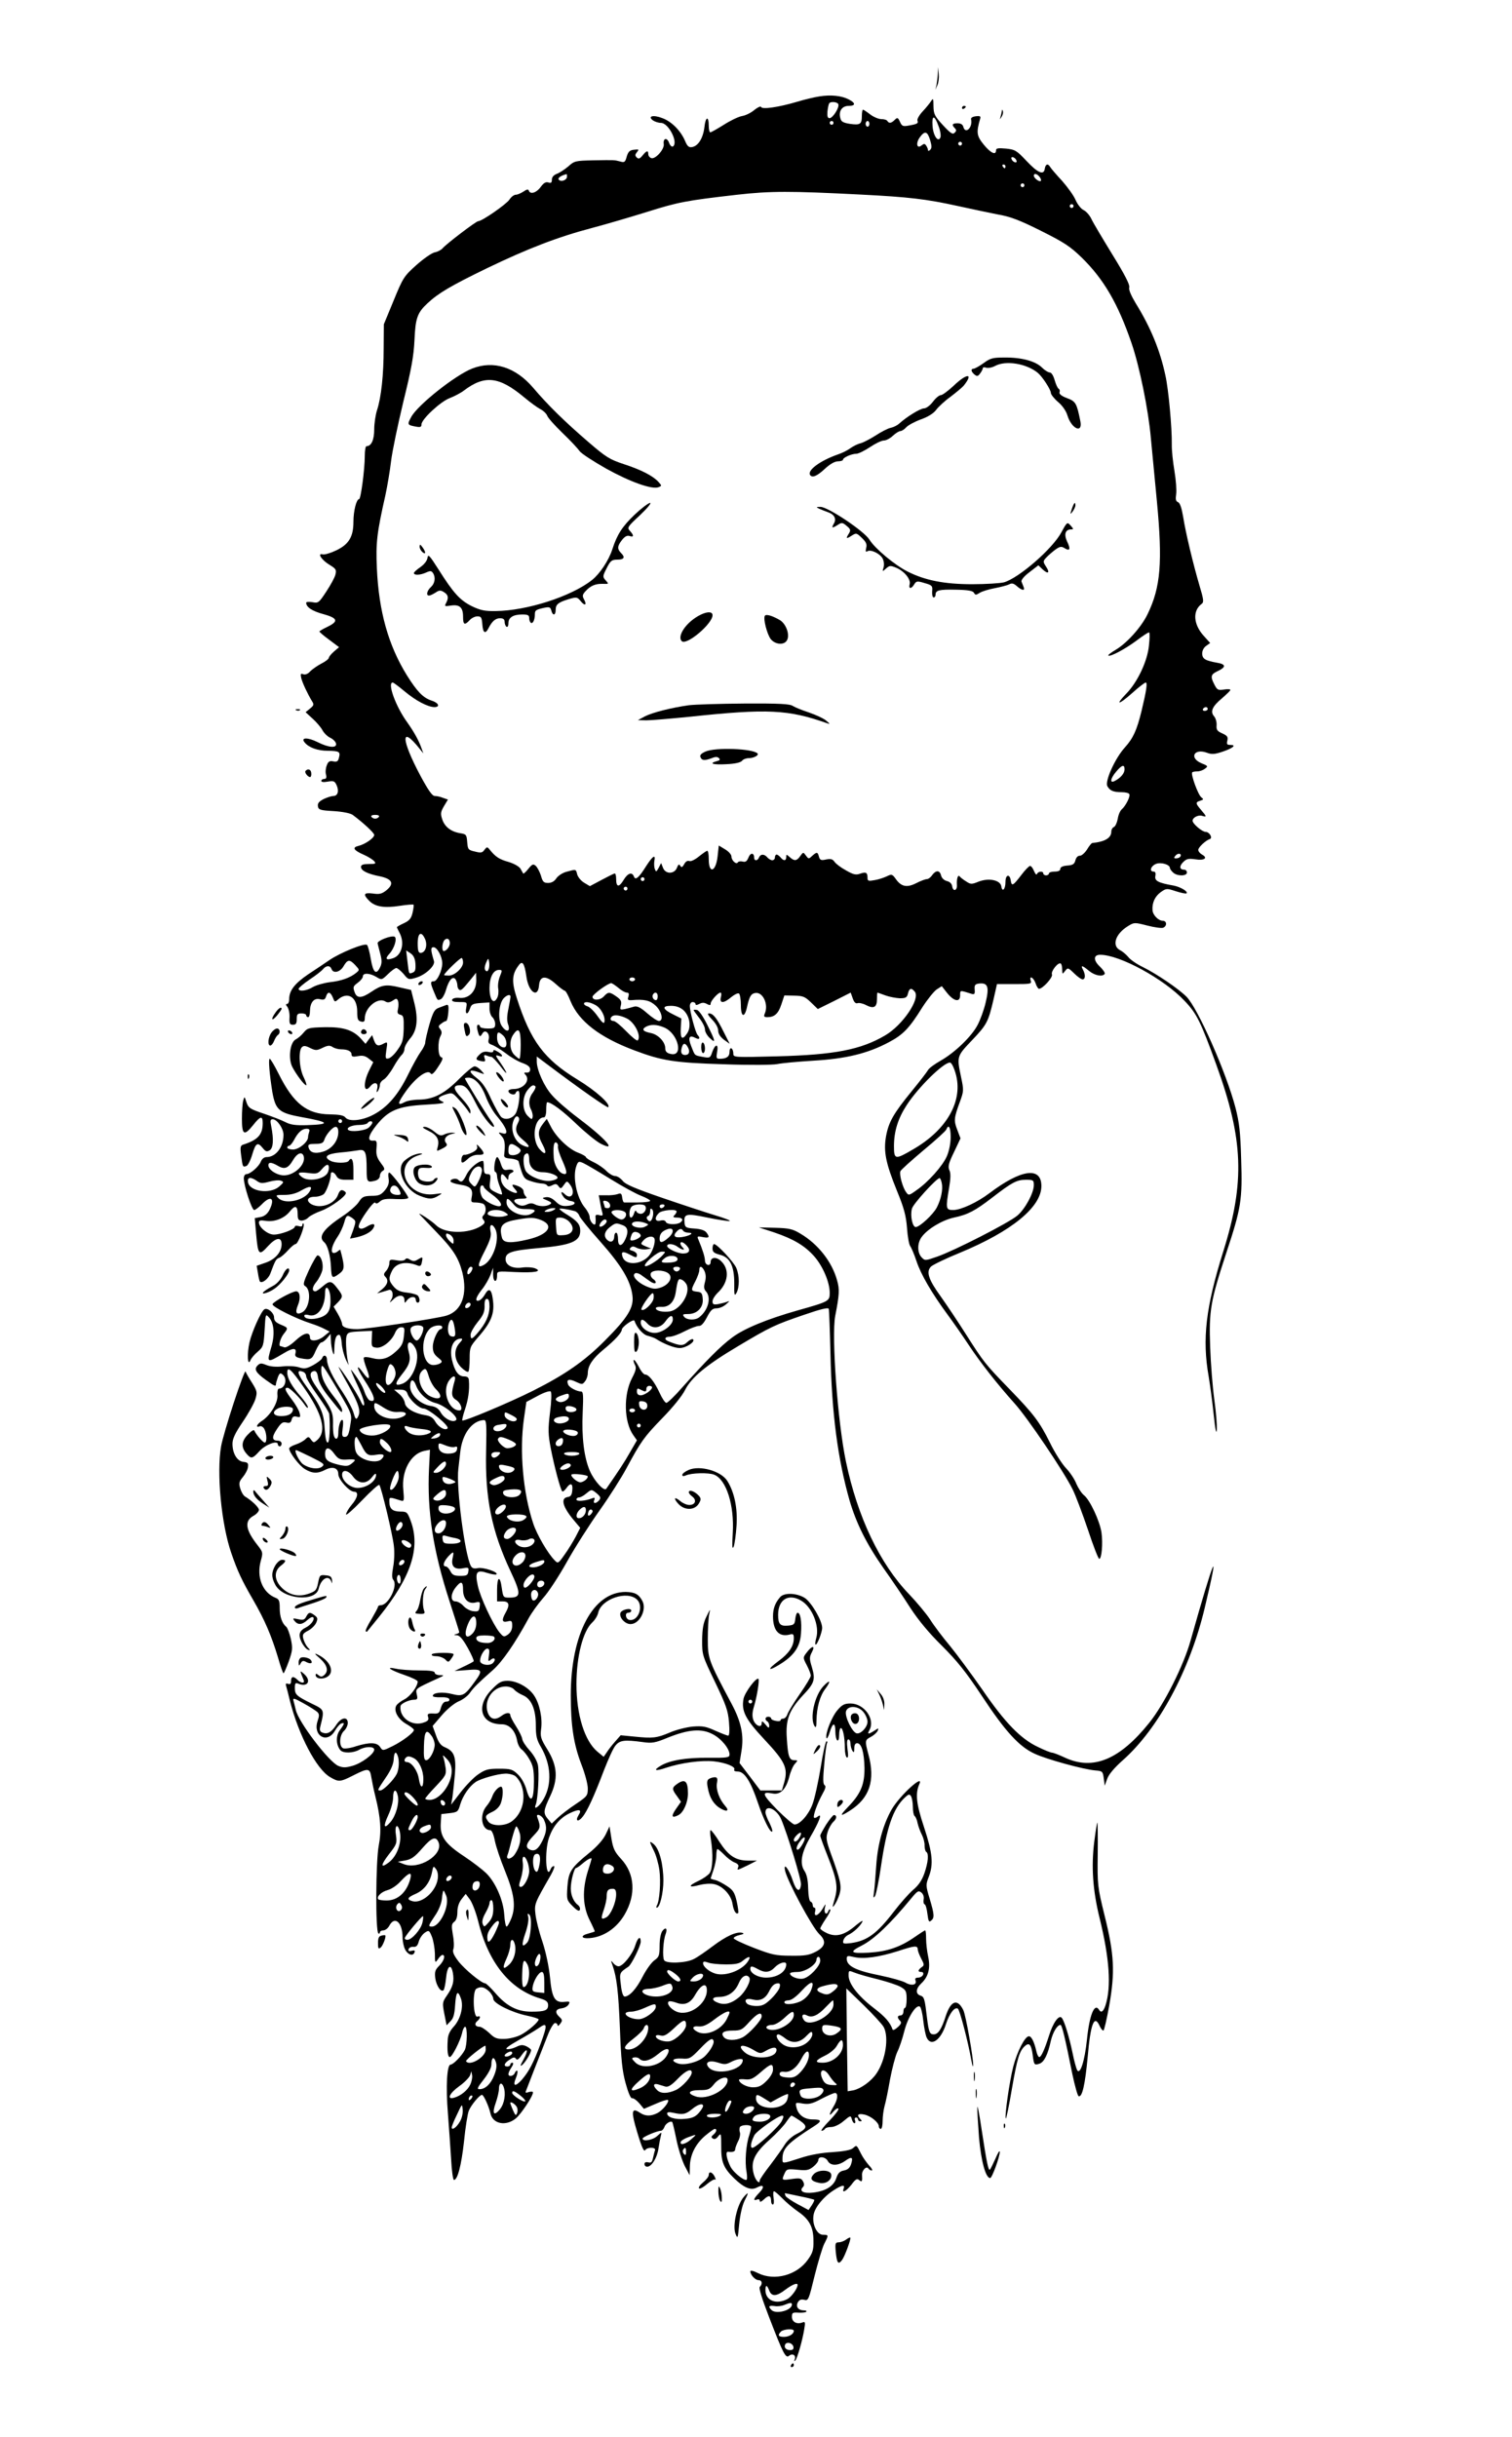 <?xml version="1.0" standalone="no"?>
<!DOCTYPE svg PUBLIC "-//W3C//DTD SVG 20010904//EN"
 "http://www.w3.org/TR/2001/REC-SVG-20010904/DTD/svg10.dtd">
<svg version="1.0" xmlns="http://www.w3.org/2000/svg"
 width="800pt" height="1289pt" viewBox="0 0 800 1289"
 preserveAspectRatio="xMidYMid meet">

<g transform="translate(0,1289) scale(0.1,-0.1)"
fill="#000000" stroke="none">
<path d="M4962 12500 c-1 -19 -5 -46 -7 -60 l-6 -25 11 25 c6 13 9 40 7 60
l-4 35 -1 -35z"/>
<path d="M4335 12380 c-27 -4 -81 -17 -120 -29 -95 -28 -183 -41 -188 -27 -2
6 -17 -1 -35 -15 -17 -15 -47 -30 -67 -33 -20 -4 -63 -25 -97 -47 -34 -21 -65
-39 -70 -39 -4 0 -8 15 -8 34 0 55 -17 50 -23 -7 -7 -58 -33 -100 -66 -105
-16 -3 -25 5 -36 32 -23 54 -71 103 -120 121 -48 19 -81 11 -50 -12 11 -7 29
-13 42 -13 41 0 94 -106 63 -125 -6 -3 -15 6 -20 20 -11 30 -33 24 -28 -8 3
-28 -46 -82 -67 -73 -8 3 -15 12 -15 21 0 21 -9 19 -30 -7 -15 -18 -21 -20
-31 -11 -10 10 -9 16 1 28 12 15 11 16 -15 13 -23 -2 -31 -10 -39 -36 -8 -30
-12 -33 -35 -26 -32 8 -24 8 -143 6 -93 -2 -99 -3 -131 -32 -19 -16 -46 -34
-60 -39 -18 -7 -27 -18 -27 -31 0 -16 -4 -20 -19 -15 -14 4 -25 -3 -41 -25
-22 -30 -55 -40 -62 -18 -3 8 -11 7 -28 -5 -14 -9 -32 -17 -41 -17 -9 0 -24
-11 -33 -25 -16 -25 -146 -115 -166 -115 -11 0 -170 -121 -189 -144 -7 -8 -25
-18 -42 -21 -16 -4 -59 -34 -96 -67 -65 -58 -71 -67 -120 -187 l-52 -126 -1
-127 c0 -140 -13 -260 -35 -327 -8 -25 -15 -70 -15 -102 0 -55 -15 -89 -41
-89 -5 0 -9 -23 -9 -52 0 -71 -21 -228 -30 -228 -14 0 -30 -62 -30 -119 0 -80
-24 -120 -91 -152 -29 -14 -62 -24 -72 -21 -31 8 -4 -32 39 -57 31 -19 35 -25
29 -49 -3 -15 -25 -55 -48 -90 -40 -61 -43 -63 -74 -57 -18 3 -33 2 -33 -3 0
-23 31 -44 90 -60 77 -21 83 -38 23 -67 -23 -11 -42 -22 -43 -25 0 -3 23 -23
52 -44 l52 -39 -27 -23 c-15 -13 -27 -28 -27 -33 0 -6 -18 -20 -40 -31 -21
-11 -48 -30 -59 -41 -12 -14 -26 -19 -37 -15 -13 5 -15 2 -10 -21 7 -27 33
-82 57 -122 11 -17 10 -22 -11 -39 l-23 -19 37 -34 c21 -19 44 -46 52 -61 8
-15 26 -33 41 -40 15 -7 29 -21 31 -31 5 -25 -39 -22 -98 8 -52 26 -91 25 -68
-2 22 -27 68 -44 123 -44 61 -1 67 -5 58 -38 -4 -18 -11 -22 -30 -18 -19 4
-27 -1 -34 -21 -6 -15 -8 -37 -4 -49 4 -16 1 -23 -10 -23 -8 0 -15 -5 -15 -10
0 -7 13 -8 35 -4 30 5 36 3 46 -19 14 -31 6 -57 -17 -57 -9 0 -32 -7 -51 -16
-25 -13 -33 -22 -31 -38 3 -19 11 -22 83 -26 48 -3 88 -11 101 -20 54 -40 114
-95 114 -106 0 -16 -47 -49 -83 -58 -35 -8 -27 -23 28 -47 23 -10 48 -26 55
-34 11 -13 7 -15 -29 -15 -29 0 -41 -4 -41 -15 0 -20 34 -37 100 -50 66 -14
78 -39 33 -75 -23 -18 -36 -21 -70 -16 -49 6 -54 -4 -19 -39 31 -31 79 -39
162 -26 37 6 70 8 72 6 2 -2 0 -21 -5 -42 -7 -30 -16 -42 -46 -56 -20 -9 -37
-19 -37 -21 0 -2 7 -17 15 -32 27 -53 10 -117 -35 -132 -37 -13 -45 -4 -20 23
27 29 43 84 27 91 -19 7 -92 -22 -89 -35 1 -7 8 -32 14 -56 9 -33 9 -50 0 -69
-21 -46 -38 -31 -50 41 -6 36 -15 70 -20 75 -12 12 -142 -41 -199 -80 -22 -15
-72 -49 -112 -75 -72 -49 -101 -86 -101 -132 0 -14 -5 -25 -11 -25 -8 0 -7 -5
1 -15 7 -9 13 -34 12 -55 -2 -34 1 -40 18 -40 16 0 20 7 20 30 0 25 4 30 25
30 14 0 25 -4 25 -10 0 -5 5 -10 10 -10 6 0 10 15 10 33 1 45 21 70 53 62 20
-5 27 -2 32 14 9 29 23 26 36 -5 9 -24 11 -25 27 -11 51 45 102 14 102 -63 0
-39 3 -49 20 -53 15 -4 20 0 20 16 0 58 70 115 109 90 11 -7 22 -6 38 4 20 14
23 13 29 -1 3 -9 3 -28 0 -42 -5 -20 -3 -27 12 -31 17 -4 19 -13 18 -74 -2
-59 -6 -75 -32 -111 -16 -24 -38 -44 -48 -46 -17 -4 -18 1 -12 43 7 44 7 46
-13 36 -30 -17 -41 -13 -52 16 l-10 28 -18 -23 -17 -23 -24 27 c-43 47 -95 63
-193 61 -83 -2 -90 -4 -110 -28 -12 -15 -31 -31 -43 -37 -30 -16 -40 -102 -17
-146 21 -40 63 -96 73 -96 4 0 -2 19 -13 42 -24 47 -29 140 -10 159 9 9 19 9
44 -4 29 -14 35 -14 66 1 27 13 38 14 53 4 11 -7 31 -12 44 -12 35 0 56 -10
56 -27 0 -12 8 -14 34 -9 25 5 39 1 57 -13 l24 -19 -23 -46 c-33 -68 -27 -124
8 -81 22 26 43 19 36 -12 -5 -21 -4 -24 4 -13 5 8 10 23 10 32 0 10 9 22 20
28 11 6 34 35 51 65 16 29 37 59 44 65 8 7 15 21 15 32 0 11 13 35 28 53 39
43 46 103 24 191 l-17 68 -62 14 c-70 17 -94 13 -147 -23 -53 -36 -78 -37 -90
-2 -9 26 -8 31 17 49 15 11 27 26 27 34 0 19 36 18 71 -3 28 -17 29 -17 62 15
18 18 38 32 44 32 6 0 23 -14 38 -31 25 -31 27 -32 67 -20 50 15 102 64 94 88
-18 60 -18 73 -2 73 19 0 46 -50 46 -85 0 -38 -27 -95 -44 -95 -20 0 -20 -8 0
-56 20 -48 18 -46 36 -39 9 4 21 26 28 50 15 53 37 76 51 54 5 -8 9 -22 9 -31
0 -9 4 -19 10 -23 9 -6 18 2 65 60 l24 30 1 -41 c0 -56 -38 -97 -89 -92 -21 2
-36 -2 -39 -10 -2 -8 9 -12 38 -12 42 0 42 0 37 -30 -8 -37 8 -40 20 -4 7 22
15 26 56 29 l47 3 0 -33 c0 -18 7 -38 15 -45 8 -7 15 -23 15 -36 0 -21 -5 -24
-40 -24 -22 0 -40 5 -40 10 0 6 -5 10 -10 10 -6 0 -8 -11 -4 -27 9 -38 14 -41
26 -20 14 26 41 2 34 -29 -5 -17 -1 -24 16 -30 13 -4 46 -24 74 -45 28 -22 68
-45 90 -52 27 -10 39 -20 39 -33 0 -12 -6 -18 -19 -17 -13 1 -15 -2 -7 -10 30
-30 -8 -77 -61 -77 -16 0 -28 -5 -28 -10 0 -16 33 -26 38 -12 2 7 8 12 14 12
14 0 3 -92 -14 -120 -17 -27 -54 -36 -75 -19 -9 8 -33 51 -54 95 -25 57 -48
90 -73 109 -55 42 -47 55 19 29 20 -7 20 -7 1 14 -11 12 -26 22 -35 22 -9 0
-45 -30 -80 -65 -78 -79 -136 -109 -211 -111 -31 0 -66 -6 -78 -13 -43 -23
-40 -6 9 62 53 72 113 113 128 89 5 -9 18 2 39 35 25 37 28 49 17 51 -18 4
-21 82 -4 113 8 15 7 24 -2 36 -11 13 -10 18 6 29 10 8 22 14 26 14 4 0 9 20
11 45 3 37 0 44 -12 39 -8 -3 -26 -10 -40 -15 -21 -8 -29 -23 -48 -87 -12 -43
-22 -86 -22 -96 0 -9 -11 -32 -24 -49 -13 -18 -43 -72 -67 -121 -52 -106 -108
-171 -180 -210 -60 -33 -133 -41 -152 -16 -9 11 -32 15 -82 16 -121 1 -192 57
-270 213 -22 44 -43 80 -48 81 -8 0 -1 -83 14 -176 17 -95 35 -111 157 -133
146 -26 153 -38 27 -42 -62 -2 -88 2 -115 16 -19 10 -71 30 -115 45 -72 24
-81 30 -91 60 -10 32 -11 32 -17 9 -4 -13 -7 -57 -7 -96 0 -87 12 -93 60 -33
38 48 50 50 50 10 0 -61 -25 -89 -103 -114 -15 -5 -17 -13 -11 -58 8 -61 8
-62 28 -55 8 3 22 31 31 62 18 60 28 66 55 33 15 -19 22 -21 37 -12 19 12 22
57 8 127 -6 30 -5 37 8 37 23 0 57 -49 57 -82 0 -65 -40 -118 -90 -118 -12 0
-24 -9 -30 -24 -10 -26 -56 -66 -76 -66 -8 0 -14 -10 -14 -22 0 -38 42 -168
55 -168 6 0 24 14 40 30 49 51 72 32 40 -31 -11 -20 -26 -32 -46 -36 l-31 -6
7 -81 c10 -115 15 -120 63 -67 42 46 72 51 72 10 0 -41 -33 -79 -83 -97 l-49
-17 7 -40 c3 -21 8 -41 10 -43 11 -12 44 13 55 41 26 70 30 78 47 84 10 4 31
22 47 40 16 18 34 33 40 33 13 0 51 98 42 108 -3 3 -6 0 -6 -7 0 -8 -7 -10
-20 -6 -11 3 -20 2 -20 -3 0 -14 -75 -42 -111 -42 -32 0 -79 38 -79 64 0 11 8
13 34 9 48 -8 101 13 130 50 28 35 41 30 41 -16 0 -25 4 -32 20 -33 11 0 28 7
37 17 9 9 40 25 68 35 49 18 130 76 130 94 0 4 -7 11 -16 14 -10 4 -18 -3 -25
-22 -17 -50 -92 -77 -140 -52 -32 18 -23 40 15 40 19 0 41 7 50 15 14 15 36
75 36 103 0 19 18 14 30 -8 8 -15 21 -20 50 -20 l40 0 0 55 c0 51 -10 69 -25
45 -8 -13 -71 -13 -96 0 -39 21 -21 37 49 44 37 3 81 9 98 12 37 7 44 -8 44
-103 0 -66 3 -69 48 -57 12 4 22 14 22 25 0 10 7 22 15 26 13 8 11 14 -11 43
-20 27 -25 44 -22 77 3 37 1 42 -17 40 -34 -3 -27 27 17 82 63 78 114 100 257
108 88 5 110 9 93 16 -31 14 -27 24 15 38 36 11 37 11 72 -28 20 -21 41 -48
48 -59 11 -17 12 -18 12 -1 1 10 -20 40 -45 67 -47 50 -50 70 -10 70 28 0 46
-20 81 -90 31 -63 82 -130 97 -130 6 0 -1 15 -15 33 -24 32 -137 216 -137 223
0 2 8 4 19 4 33 0 68 -38 91 -99 12 -33 37 -77 54 -98 58 -68 72 -109 34 -97
-23 7 -23 6 -4 -15 17 -19 20 -41 14 -96 -3 -16 4 -21 35 -23 21 -2 40 -9 41
-15 24 -88 28 -93 67 -105 21 -7 47 -12 58 -12 11 0 23 -5 26 -10 4 -7 13 -6
27 1 17 9 24 8 33 -5 11 -15 14 -14 28 6 16 23 17 23 32 4 34 -44 8 -88 -29
-50 -19 18 -21 5 -3 -18 6 -9 22 -18 35 -20 36 -5 26 -23 -14 -26 -28 -3 -43
2 -64 23 -19 18 -36 25 -51 23 -23 -4 -23 -5 6 -17 23 -10 26 -14 15 -21 -20
-13 -57 -12 -80 0 -13 7 -27 7 -43 -1 -18 -8 -30 -8 -46 0 -32 18 -25 31 16
31 29 0 34 3 25 12 -7 7 -12 19 -12 28 0 9 -13 21 -30 27 -34 13 -37 8 -13
-19 19 -21 4 -24 -30 -6 -30 16 -46 39 -47 66 0 27 8 28 26 5 13 -17 13 -17
14 0 0 10 7 20 15 23 23 9 9 22 -19 17 -20 -4 -26 1 -36 31 -6 20 -15 36 -19
36 -12 0 -22 -74 -11 -78 6 -2 10 -12 10 -23 0 -11 7 -36 15 -56 8 -20 13 -38
11 -40 -2 -3 -19 3 -36 12 -30 15 -32 20 -27 56 4 34 2 39 -14 39 -15 0 -19 7
-19 35 0 19 -2 35 -5 35 -23 0 -68 -37 -85 -70 -21 -42 -29 -47 -46 -30 -12
12 -47 2 -39 -10 3 -5 25 -12 50 -16 54 -8 69 -24 61 -64 -5 -27 -3 -30 18
-30 14 0 31 -3 40 -6 19 -7 21 -45 4 -62 -8 -8 -8 -15 1 -25 9 -12 6 -18 -13
-31 -67 -43 -192 -42 -238 3 -23 23 -101 74 -88 58 3 -3 39 -41 81 -85 97
-100 124 -142 145 -221 29 -116 -2 -203 -82 -229 -46 -15 -423 -72 -474 -72
-50 0 -80 10 -80 27 0 8 -10 32 -22 53 l-23 39 23 23 c28 30 28 34 -4 75 -30
40 -40 41 -78 8 -16 -14 -33 -25 -37 -25 -20 0 -18 23 5 50 14 17 28 46 32 64
6 34 -8 76 -26 76 -5 0 -25 -35 -45 -77 -29 -63 -33 -78 -21 -85 35 -20 25
-117 -15 -139 -31 -16 -39 -2 -23 37 16 37 11 74 -9 74 -21 0 -120 -54 -125
-68 -4 -13 122 -76 203 -102 22 -7 53 -19 70 -28 l29 -15 -28 -23 c-31 -27
-76 -32 -76 -9 0 33 -31 27 -76 -15 -28 -26 -51 -39 -60 -36 -9 3 -18 6 -20 6
-12 0 -1 41 16 63 26 33 26 34 -15 51 -26 11 -35 21 -35 38 0 24 -34 53 -51
43 -18 -11 -66 -119 -79 -175 -14 -62 -10 -130 5 -95 4 11 22 32 39 46 29 25
31 32 36 114 5 86 5 87 23 67 27 -29 32 -90 13 -155 -26 -88 -25 -88 66 -34
50 30 69 29 61 -2 -4 -14 3 -20 27 -25 54 -10 60 -8 80 39 11 25 24 45 31 45
6 0 19 10 30 23 l18 22 2 -35 c0 -19 5 -46 9 -60 7 -21 8 -19 9 17 1 50 9 73
25 73 7 0 12 -18 14 -43 1 -24 11 -64 22 -88 11 -24 18 -35 14 -24 -10 32 -17
122 -11 147 6 21 13 23 71 26 l65 3 -2 -43 c-2 -39 0 -43 24 -46 32 -4 81 35
99 78 8 19 20 30 33 30 18 0 19 -5 14 -47 -4 -38 -12 -54 -41 -80 -43 -40 -78
-49 -128 -36 -21 6 -41 7 -43 2 -3 -4 4 -30 15 -58 22 -57 13 -67 -20 -20 -37
51 -34 24 3 -33 60 -90 71 -129 33 -115 -7 3 -20 23 -27 44 -10 32 -40 81 -71
118 -5 6 9 -30 32 -78 23 -48 39 -95 37 -105 -3 -12 -9 -5 -21 22 -16 35 -98
163 -114 176 -3 3 10 -22 28 -55 82 -145 93 -179 71 -214 -7 -11 -12 -4 -20
25 -6 22 -32 71 -57 109 -55 81 -83 141 -84 173 0 24 -18 30 -26 8 -3 -8 -25
-24 -48 -37 -36 -19 -47 -20 -74 -11 -17 6 -56 8 -86 5 -35 -4 -67 -1 -86 7
-27 11 -34 11 -47 -2 -20 -20 -10 -38 44 -77 46 -33 53 -36 53 -22 0 5 5 22
10 36 9 23 13 25 25 15 28 -23 14 -74 -20 -75 -5 0 -9 -16 -7 -35 3 -39 -37
-106 -83 -136 -27 -17 -34 -37 -11 -28 8 3 19 -3 25 -15 13 -24 14 -71 2 -71
-10 0 -46 42 -55 63 -3 7 -16 -1 -36 -22 -34 -36 -35 -68 -3 -103 22 -25 30
-23 66 17 32 35 97 59 97 36 0 -6 5 -11 10 -11 6 0 10 7 10 15 0 8 -9 15 -19
15 -33 0 -34 19 -6 61 22 33 31 40 50 35 17 -4 24 -1 28 15 4 16 11 20 27 16
19 -5 21 -3 15 20 -3 14 -22 46 -41 71 -36 47 -41 62 -23 62 13 0 66 -53 91
-90 9 -14 17 -20 17 -13 1 6 -17 33 -39 58 -47 54 -70 95 -70 125 0 36 21 18
86 -76 100 -142 124 -234 73 -280 -18 -16 -20 -16 -33 1 -12 17 -15 18 -30 3
-9 -9 -32 -22 -51 -28 -19 -6 -35 -16 -35 -21 0 -21 53 -91 83 -109 39 -24 68
-25 108 -4 39 20 69 10 69 -23 0 -28 58 -93 84 -93 25 0 19 -32 -14 -70 -16
-19 -29 -42 -29 -50 -1 -8 37 25 84 74 47 49 88 86 92 82 10 -10 70 -260 77
-323 4 -32 2 -82 -4 -112 -7 -39 -7 -58 1 -67 26 -31 -26 -134 -66 -134 -8 0
-15 -4 -15 -8 0 -5 -16 -34 -35 -67 -20 -32 -33 -60 -30 -63 3 -3 6 -3 8 -1 2
2 30 38 64 79 168 209 219 363 166 506 -18 47 -20 49 -56 49 -41 1 -57 15 -57
54 0 24 -1 24 62 4 16 -5 17 1 12 56 -11 100 39 192 111 207 l30 6 -5 -99
c-11 -223 21 -434 109 -704 28 -86 51 -159 51 -162 0 -3 -8 -8 -17 -10 -14 -4
-13 -5 4 -6 15 -1 31 -19 58 -67 20 -36 34 -68 31 -71 -3 -3 -27 -16 -53 -28
l-48 -23 68 5 c79 7 84 -1 38 -63 -52 -72 -63 -78 -119 -64 -49 13 -102 8
-102 -10 0 -5 19 -8 41 -7 26 1 44 -3 46 -10 3 -8 -4 -13 -15 -13 -13 0 -22
-10 -29 -32 -8 -29 -13 -33 -41 -31 -28 1 -32 -2 -27 -18 5 -14 0 -22 -21 -29
-62 -24 -132 24 -125 86 1 13 45 34 72 34 17 0 20 4 14 29 -6 30 -10 28 108
82 38 17 40 19 15 19 -16 0 -28 6 -28 13 0 8 -23 12 -82 12 -46 0 -101 4 -123
9 -59 13 -32 -7 47 -34 38 -13 68 -28 68 -34 -1 -27 -39 -78 -70 -94 -18 -9
-38 -24 -43 -33 -16 -27 9 -73 54 -98 21 -12 39 -26 39 -31 0 -14 -61 -60
-114 -86 -51 -25 -51 -25 -65 -4 -17 25 -55 26 -127 4 -28 -10 -59 -14 -68
-11 -23 9 -21 69 4 92 11 10 20 29 20 42 0 36 -36 30 -62 -12 -25 -38 -46 -49
-72 -39 -13 5 -16 13 -11 33 22 88 22 88 -45 120 -81 40 -90 48 -90 83 0 25 3
29 18 23 50 -21 71 15 31 51 -24 21 -24 21 -2 -33 7 -18 -15 -16 -33 2 -21 21
-34 19 -34 -6 0 -15 -5 -19 -16 -15 -11 4 -14 1 -10 -12 3 -9 12 -44 20 -78
46 -181 140 -361 212 -403 46 -27 53 -27 124 9 79 40 87 39 95 -12 4 -24 13
-68 21 -99 28 -113 33 -182 18 -260 -16 -81 -18 -455 -2 -465 4 -3 8 0 8 5 0
6 8 11 18 11 10 0 25 11 32 25 29 54 70 17 70 -63 0 -20 6 -48 13 -62 14 -29
42 -38 50 -17 4 11 0 13 -15 9 -15 -4 -19 -1 -16 9 3 8 14 13 25 12 15 -2 23
6 29 29 5 17 19 37 32 46 21 14 23 13 37 -21 8 -20 15 -60 16 -89 0 -51 1 -52
16 -31 8 13 19 23 24 23 18 0 8 -32 -17 -57 -22 -22 -25 -32 -21 -66 6 -41 31
-77 44 -63 4 4 10 33 13 63 6 65 26 81 36 29 8 -45 1 -73 -31 -120 -25 -36
-25 -40 -14 -98 l12 -60 20 21 c16 15 22 37 25 86 5 71 14 82 31 34 15 -43 -3
-111 -40 -150 -18 -20 -29 -42 -30 -67 -4 -58 0 -92 11 -92 12 0 55 85 65 127
3 18 11 33 16 33 13 0 11 -97 -2 -123 -16 -31 -61 -77 -75 -77 -19 0 -26 -114
-14 -260 6 -74 13 -183 17 -242 3 -60 10 -108 15 -108 19 0 39 77 53 203 7 73
19 146 25 162 11 29 57 85 70 85 9 0 36 -59 45 -98 12 -56 82 -70 135 -26 28
24 90 117 90 137 0 5 -10 5 -22 2 -15 -6 -20 -4 -15 6 5 14 67 173 114 292 14
37 32 67 40 67 7 0 13 -5 13 -12 0 -6 6 -3 14 8 13 17 12 21 -5 37 -25 24 -20
41 14 45 15 2 31 11 36 21 8 14 5 16 -22 13 -52 -6 -67 21 -77 130 -6 57 -21
130 -40 188 -18 52 -34 118 -37 146 -6 55 -5 56 81 206 15 27 23 48 17 48 -7
0 -14 -7 -17 -15 -26 -66 -34 95 -9 166 22 62 58 104 110 129 50 24 66 20 46
-11 -19 -31 -2 -38 21 -9 25 30 62 111 114 248 22 56 48 115 60 129 23 29 48
32 144 19 50 -7 65 -5 135 24 108 43 176 49 235 18 46 -23 90 -77 90 -108 0
-16 -12 -18 -112 -17 -116 1 -202 -13 -250 -41 -45 -26 -32 -32 26 -12 78 26
187 41 253 34 64 -7 117 -29 108 -44 -4 -6 5 -10 19 -10 35 0 68 -52 106 -165
30 -89 66 -162 76 -152 3 3 -4 23 -15 46 -12 22 -21 47 -21 55 0 44 60 18 83
-36 33 -77 108 -322 105 -346 -5 -44 -25 -35 -43 20 -20 62 -52 103 -41 53 13
-57 144 -300 181 -335 38 -36 33 -65 -17 -92 -36 -19 -58 -23 -133 -22 -81 0
-101 5 -195 41 -57 22 -106 45 -108 51 -1 5 12 13 30 17 23 5 27 9 15 12 -30
8 -86 -18 -155 -70 -37 -28 -83 -60 -102 -69 -40 -21 -145 -25 -156 -6 -10 16
-5 104 7 136 12 32 2 43 -17 18 -8 -12 -14 -43 -14 -77 0 -51 -3 -60 -27 -77
-16 -11 -44 -50 -63 -87 -33 -65 -70 -105 -95 -105 -8 0 -16 22 -20 62 -8 64
-8 64 40 96 16 11 65 110 65 132 0 34 -16 22 -29 -20 -14 -46 -65 -110 -88
-110 -9 0 -22 8 -29 18 -12 15 -13 13 -3 -13 22 -63 31 -137 39 -335 6 -163
12 -222 30 -288 14 -51 27 -81 34 -80 7 2 24 -10 38 -26 l25 -30 61 26 c33 15
63 24 66 21 9 -9 -26 -53 -55 -69 -36 -18 -64 -18 -94 2 -39 26 -45 10 -25
-64 31 -109 46 -147 54 -134 10 16 56 16 52 0 -3 -7 -7 -26 -11 -42 -5 -22
-10 -27 -25 -23 -13 3 -20 0 -20 -9 0 -8 6 -14 14 -14 24 0 53 47 60 97 4 27
10 57 13 68 5 19 4 19 -19 -2 -23 -22 -78 -32 -78 -14 0 8 76 41 97 41 6 0 14
9 18 19 5 18 33 36 42 27 2 -2 12 -44 22 -93 10 -49 30 -111 44 -139 l26 -49
1 45 c1 62 29 119 80 163 24 20 47 37 52 37 13 0 9 -17 -7 -30 -13 -11 -13
-15 -3 -21 8 -6 19 -1 28 12 15 19 16 15 16 -53 -1 -83 12 -115 70 -171 51
-49 88 -64 119 -47 36 19 43 4 12 -28 -30 -31 -34 -44 -12 -36 9 4 15 1 15 -7
0 -8 9 -4 23 9 25 24 37 20 37 -10 0 -10 4 -18 9 -18 6 0 7 16 4 35 -3 19 -2
35 2 35 5 0 24 -17 44 -37 20 -21 57 -52 83 -70 60 -41 82 -82 82 -155 1 -47
-4 -64 -29 -99 -58 -83 -177 -115 -264 -72 -25 13 -41 16 -41 9 1 -19 26 -46
44 -46 18 0 22 -20 6 -36 -6 -6 12 -63 49 -159 75 -195 88 -220 106 -205 18
15 38 3 30 -19 -4 -9 -3 -12 3 -6 11 13 38 108 47 164 7 39 5 43 -10 37 -29
-11 -55 3 -55 30 0 22 4 24 35 22 19 -1 37 1 41 5 4 4 -2 7 -12 7 -30 0 -45
19 -33 42 8 14 17 18 34 14 22 -6 24 0 55 127 18 72 41 149 51 169 24 47 24
48 -7 48 -32 0 -59 57 -49 107 7 39 54 96 107 129 43 28 60 30 52 9 -11 -28
13 -15 41 20 21 29 30 34 41 24 15 -12 17 -7 15 27 -2 24 24 51 34 34 3 -5 11
-10 17 -10 7 0 0 12 -14 27 -14 16 -34 44 -43 63 -23 46 -22 46 -42 28 -12
-10 -48 -17 -108 -21 -57 -3 -119 -14 -170 -31 -97 -31 -95 -31 -95 -5 0 56
26 83 167 173 43 27 41 36 -6 36 -45 0 -77 23 -87 63 -6 27 -6 28 33 21 33 -5
51 -1 99 25 33 17 65 31 72 31 18 0 15 -35 -8 -72 -25 -42 -26 -57 -1 -27 11
13 23 21 27 16 4 -4 -17 -32 -46 -62 -30 -30 -49 -55 -43 -55 7 0 15 5 18 10
3 6 18 10 33 10 16 0 44 13 65 31 37 31 38 31 44 10 3 -11 9 -21 14 -21 5 0 6
7 3 15 -4 8 -1 15 5 15 6 0 11 -4 11 -10 0 -5 5 -10 12 -10 9 0 9 3 0 12 -21
21 -13 31 20 24 35 -7 78 -42 78 -63 0 -7 5 -13 10 -13 6 0 10 19 10 43 0 23
5 58 10 77 6 19 19 83 29 141 11 58 28 123 38 145 11 21 28 72 38 112 19 74
62 141 82 129 6 -4 14 -37 18 -74 4 -36 12 -77 18 -90 23 -50 75 -14 102 71
18 56 46 93 63 82 10 -6 54 -175 71 -271 5 -27 9 -41 10 -30 2 35 -39 267 -52
293 -31 63 -66 51 -93 -31 -22 -69 -40 -97 -64 -97 -21 0 -26 13 -35 85 -12
103 -15 114 -35 120 -27 9 -25 37 5 65 37 35 49 80 36 141 -6 27 -11 70 -11
94 0 25 -2 45 -5 45 -3 0 -26 -15 -52 -33 -80 -56 -148 -79 -247 -85 -97 -5
-105 3 -36 38 65 33 151 115 262 250 32 39 38 42 53 30 10 -8 15 -23 12 -37
-2 -12 0 -24 5 -25 6 -2 12 -25 15 -51 5 -39 8 -45 19 -36 19 15 18 32 -7 116
-21 69 -21 75 -5 116 26 68 20 126 -25 263 -41 123 -47 177 -25 227 27 59
-102 -58 -146 -133 -45 -79 -75 -186 -82 -300 -4 -58 -9 -121 -12 -140 -4 -28
-3 -32 6 -18 6 10 20 80 31 155 30 206 64 307 126 365 20 19 25 20 33 8 5 -8
10 -34 10 -57 0 -23 4 -44 9 -48 5 -3 13 -20 16 -38 4 -17 14 -45 23 -62 8
-16 15 -42 14 -57 0 -15 4 -30 9 -33 14 -9 10 -55 -10 -113 -13 -37 -31 -64
-60 -88 -23 -20 -68 -71 -101 -114 -89 -116 -141 -155 -226 -167 -41 -5 -46
-4 -42 13 2 10 13 24 26 30 29 14 61 44 74 68 7 12 -6 5 -33 -17 -60 -52 -105
-64 -153 -42 -20 9 -36 21 -36 25 0 4 13 27 29 51 17 24 27 46 24 49 -3 3 -8
-1 -10 -7 -9 -26 -25 -13 -19 15 7 26 6 26 -13 -6 -23 -36 -46 -43 -38 -12 3
11 1 20 -4 20 -5 0 -9 6 -9 14 0 8 -5 16 -11 18 -7 2 -12 31 -13 69 -1 45 -7
75 -20 94 -26 40 -16 96 32 180 47 81 64 127 40 108 -8 -7 -17 -10 -21 -7 -7
8 17 75 45 126 16 28 19 41 11 46 -9 6 -9 34 -2 111 5 57 12 108 15 112 3 5 1
9 -3 9 -5 0 -19 -63 -31 -140 -13 -77 -32 -165 -44 -195 -21 -55 -66 -105 -94
-105 -8 0 -50 36 -93 79 -79 81 -84 97 -23 85 40 -8 70 21 87 85 7 29 21 62
31 72 16 18 16 19 -3 19 -27 0 -34 19 -40 116 -7 99 12 148 85 227 61 64 67
83 48 148 -14 46 -14 54 0 81 19 37 0 35 -29 -4 -19 -25 -19 -26 2 -66 12 -23
21 -47 21 -55 0 -7 -26 -51 -59 -98 -32 -46 -61 -94 -65 -106 -4 -13 -14 -23
-22 -23 -8 0 -14 -4 -14 -9 0 -4 -11 -6 -25 -3 -14 2 -25 8 -25 13 0 5 -7 9
-15 9 -17 0 -20 -16 -5 -25 6 -3 10 -14 10 -23 -1 -14 -4 -13 -20 7 -16 19
-20 20 -20 6 0 -26 -33 -13 -44 18 -7 19 -6 40 3 70 16 52 30 140 24 147 -11
11 -72 -71 -79 -105 -12 -65 9 -107 111 -216 109 -116 125 -151 105 -224 l-13
-45 -57 0 -57 0 -55 73 -55 72 10 63 c14 83 -1 155 -53 252 -121 227 -125 237
-125 340 0 52 3 111 7 130 7 34 7 33 -14 -10 -17 -34 -22 -64 -23 -125 0 -79
1 -82 68 -221 58 -121 69 -151 74 -212 4 -46 2 -72 -4 -72 -6 0 -36 12 -68 26
-48 22 -67 26 -119 22 -33 -3 -89 -17 -123 -32 -69 -29 -89 -31 -188 -21 l-71
7 -29 -33 c-17 -19 -37 -45 -45 -58 l-16 -23 -34 28 c-67 57 -110 194 -110
356 0 146 34 281 84 327 14 13 28 36 31 51 16 73 155 120 206 69 36 -36 5
-116 -41 -107 -20 4 -26 38 -6 38 9 0 16 5 16 11 0 18 -55 5 -58 -14 -5 -25
26 -57 54 -57 48 0 87 76 63 122 -19 36 -40 47 -88 48 -172 1 -291 -221 -291
-547 0 -159 15 -258 56 -365 19 -48 34 -105 34 -127 0 -38 -3 -42 -62 -82 -35
-23 -78 -56 -96 -73 l-33 -31 -20 24 c-26 31 -24 45 12 121 43 91 39 159 -15
247 -35 56 -38 68 -33 108 8 57 -8 134 -37 177 -28 43 -91 78 -140 78 -32 0
-46 -7 -81 -43 -90 -89 -63 -187 50 -187 40 0 71 -33 81 -86 3 -19 14 -40 24
-47 10 -7 29 -30 41 -52 19 -32 24 -54 24 -117 0 -100 -17 -121 -39 -46 -9 33
-27 65 -46 83 -28 27 -38 30 -99 30 -59 0 -73 -4 -111 -30 -24 -16 -65 -59
-93 -95 l-50 -65 7 40 c3 22 9 77 13 122 7 93 -4 121 -54 142 -21 9 -33 25
-46 62 l-18 50 48 56 c28 33 65 63 89 74 23 9 50 30 60 45 21 30 44 52 122
121 50 44 118 143 188 272 16 30 51 78 77 108 27 29 84 116 127 193 43 77 121
199 173 272 52 73 116 174 142 223 76 141 92 164 190 265 54 55 104 117 119
147 34 68 114 134 283 234 169 101 193 112 345 164 90 31 130 41 133 32 2 -7
6 -113 9 -237 7 -320 39 -558 101 -776 36 -122 89 -229 180 -359 43 -60 107
-155 142 -210 44 -67 99 -133 167 -200 79 -79 125 -135 211 -265 124 -188 198
-269 280 -306 62 -29 258 -83 320 -88 38 -3 40 -5 45 -42 l5 -39 13 36 c8 24
38 59 84 100 188 167 354 476 432 804 83 347 52 277 -74 -170 -37 -134 -141
-340 -220 -438 -156 -194 -296 -252 -444 -184 -32 15 -63 27 -70 27 -6 0 -40
13 -74 30 -92 43 -175 129 -295 304 -58 83 -135 187 -171 231 -37 44 -84 106
-104 138 -20 31 -71 92 -112 135 -155 161 -273 409 -334 701 -44 208 -77 663
-57 770 22 113 24 141 10 189 -27 99 -102 193 -194 247 -41 25 -60 29 -134 31
l-86 2 80 -26 c103 -35 163 -70 214 -128 45 -52 81 -136 81 -192 0 -44 -3 -46
-170 -93 -162 -46 -284 -96 -347 -144 -61 -45 -140 -125 -262 -262 -40 -46
-79 -83 -85 -83 -7 0 -23 24 -36 53 -27 58 -57 97 -77 97 -7 0 -22 18 -33 41
-12 23 -24 39 -27 36 -2 -3 0 -14 6 -25 9 -16 6 -31 -15 -71 -46 -88 -43 -232
7 -302 l19 -27 -37 -64 c-30 -53 -56 -92 -125 -192 -11 -17 -64 41 -87 94 -31
71 -44 180 -38 308 4 91 3 112 -8 112 -23 0 -64 22 -69 37 -11 27 4 32 40 15
34 -16 36 -16 50 3 8 10 14 29 14 42 0 39 26 78 82 124 63 52 97 90 98 106 0
15 63 60 67 47 12 -36 46 -74 70 -79 15 -4 35 -11 43 -16 42 -27 98 -49 126
-49 33 0 84 33 71 46 -4 4 -17 -2 -30 -14 -23 -22 -39 -21 -99 3 -26 10 -22
25 6 25 13 0 49 13 79 29 31 16 64 28 74 28 12 -2 26 13 43 45 20 39 30 48 51
48 15 0 37 9 50 21 21 18 21 20 4 13 -11 -4 -32 -9 -47 -12 -23 -3 -28 -1 -28
15 0 11 12 30 26 44 58 53 66 125 19 169 -25 24 -55 21 -55 -5 0 -25 -30 -18
-30 8 -1 20 -12 56 -35 111 -8 17 -5 19 23 13 35 -7 39 -1 19 25 -9 11 -31 18
-63 20 -44 3 -49 6 -52 28 -5 51 6 54 121 30 59 -12 112 -20 118 -18 6 2 -29
16 -77 30 -49 15 -174 56 -279 92 -145 50 -195 71 -210 90 -12 15 -30 26 -41
26 -11 0 -31 12 -45 26 -13 14 -43 35 -66 46 -24 11 -43 24 -43 28 0 4 -19 15
-43 24 -49 19 -116 83 -144 140 l-20 38 -21 -27 c-27 -35 -28 -60 -1 -109 25
-47 16 -61 -17 -23 -44 51 -27 167 24 167 7 0 12 16 12 40 0 22 2 40 5 40 22
0 82 -45 155 -115 47 -45 105 -92 128 -104 92 -47 25 28 -123 139 -52 39 -112
91 -134 117 -42 46 -81 134 -81 179 l0 26 48 -36 c178 -134 325 -237 330 -232
15 15 -65 87 -164 147 -175 107 -246 202 -319 428 -29 89 -27 128 10 176 19
26 30 10 40 -59 11 -83 61 -119 67 -48 4 52 36 55 88 8 22 -20 44 -36 48 -36
5 0 19 -25 31 -56 44 -106 153 -190 336 -259 148 -56 214 -66 473 -74 137 -5
261 -4 285 1 23 5 110 13 192 18 171 10 286 38 397 97 76 40 109 74 178 185
27 42 61 84 75 94 l28 18 29 -37 c36 -44 68 -50 68 -11 0 28 -2 27 62 7 14 -4
17 1 15 23 -2 24 2 29 24 32 46 5 54 -18 34 -101 -9 -39 -29 -93 -43 -119 -32
-61 -121 -146 -195 -188 -32 -18 -62 -40 -67 -50 -5 -9 -43 -59 -85 -110 -98
-120 -123 -164 -137 -240 -14 -80 -2 -141 58 -289 37 -90 48 -131 53 -196 3
-45 11 -89 17 -96 6 -8 21 -43 33 -79 23 -70 81 -170 166 -285 28 -38 77 -108
108 -155 62 -94 151 -208 247 -315 68 -76 256 -354 304 -450 17 -33 53 -130
82 -215 28 -85 55 -155 60 -155 13 0 20 82 12 139 -9 61 -61 172 -92 197 -13
10 -31 38 -41 61 -9 24 -34 61 -55 83 -21 22 -60 83 -85 135 -55 110 -84 149
-216 285 -127 131 -134 140 -227 286 -43 68 -104 159 -134 201 -66 91 -79 132
-52 159 11 10 79 43 153 73 275 114 431 242 431 353 0 104 -107 89 -275 -38
-65 -49 -151 -89 -192 -89 -39 0 -40 8 -21 119 8 49 9 76 1 92 -8 19 -4 37 25
96 l34 72 -17 45 c-19 49 -18 62 14 149 20 55 21 60 6 130 -23 110 -23 110 58
195 79 83 86 97 114 217 l18 80 92 0 c84 0 92 1 87 17 -10 31 14 19 25 -12 5
-16 14 -30 18 -30 20 0 75 61 69 76 -7 17 33 66 46 58 5 -3 8 -17 8 -32 1 -26
1 -26 15 -8 15 19 16 19 48 -12 18 -18 38 -32 45 -32 15 0 16 25 2 51 -14 26
-4 24 32 -6 30 -25 72 -33 83 -16 3 5 -9 23 -26 39 -35 33 -34 62 2 62 103 0
337 -127 447 -244 64 -67 85 -110 167 -336 144 -396 153 -621 37 -990 -92
-293 -112 -462 -77 -660 8 -47 20 -139 27 -205 8 -77 14 -105 16 -78 2 23 -4
95 -13 160 -9 65 -19 190 -22 278 -7 195 2 244 86 500 78 236 85 279 78 494
-4 144 -10 194 -30 272 -49 187 -199 526 -259 587 -43 43 -158 121 -231 157
-33 16 -68 40 -78 54 -11 13 -30 29 -42 35 -46 23 -26 86 40 127 34 21 35 21
102 4 38 -10 76 -15 85 -12 22 9 20 37 -2 37 -23 0 -53 31 -54 56 -3 39 13 73
43 95 30 21 32 21 81 5 28 -9 53 -14 56 -11 10 9 -32 34 -68 41 -81 14 -102
25 -97 50 3 16 0 24 -9 24 -25 0 -15 30 13 41 27 10 73 -4 73 -22 0 -4 7 -15
16 -23 20 -21 74 -21 74 -1 0 8 -6 15 -14 15 -25 0 -28 18 -6 40 18 18 28 20
64 15 48 -8 69 7 36 25 -11 6 -20 17 -20 25 0 13 39 50 61 57 17 6 -2 38 -22
38 -18 0 -69 43 -69 59 0 17 30 32 50 26 26 -8 25 -4 -5 31 -30 35 -31 41 -4
49 18 6 18 8 5 18 -17 13 -57 123 -48 132 3 3 15 5 27 5 12 0 30 6 40 14 18
13 17 15 -18 29 -66 28 -40 80 28 56 26 -10 41 -9 83 5 56 19 76 36 42 36 -18
0 -21 4 -16 23 4 19 0 26 -27 38 -27 12 -32 19 -30 44 1 16 -5 37 -13 46 -22
25 -10 53 42 96 24 21 44 40 44 44 0 4 -15 5 -34 2 -31 -5 -36 -2 -50 25 -23
44 -20 55 16 72 47 22 45 37 -4 45 -24 4 -51 11 -60 17 -25 12 -22 54 4 72
l21 15 -35 39 c-54 60 -59 132 -10 168 12 9 11 22 -11 95 -33 112 -73 277 -87
366 -8 47 -17 73 -27 77 -12 5 -14 15 -10 42 3 20 -1 75 -9 123 -8 47 -15 111
-14 141 1 88 -17 289 -34 365 -28 131 -77 252 -157 381 -25 42 -38 72 -34 84
4 13 -24 68 -89 173 -52 85 -103 170 -112 190 -9 19 -28 40 -41 46 -13 6 -32
30 -42 53 -10 24 -43 69 -72 102 -30 32 -58 65 -62 72 -12 21 -25 17 -29 -8
-5 -37 -37 -23 -98 42 -51 54 -59 59 -107 64 -42 4 -53 2 -53 -9 0 -28 -28
-15 -65 30 -38 47 -40 64 -19 137 4 13 -1 16 -23 13 -17 -2 -27 -8 -25 -16 10
-42 -30 -82 -41 -40 -3 12 -13 19 -31 19 -28 0 -32 -8 -14 -26 9 -9 9 -15 -1
-24 -10 -11 -22 -3 -62 40 -44 48 -49 58 -50 100 0 41 -2 44 -12 28 -7 -11
-27 -36 -45 -55 -18 -19 -30 -41 -28 -48 6 -15 1 -19 -45 -27 -32 -6 -37 -3
-47 19 -11 24 -14 25 -28 11 -18 -18 -30 -20 -39 -6 -3 6 -18 10 -32 10 -14 0
-41 11 -59 25 -18 14 -35 25 -38 25 -3 0 -6 -15 -6 -34 0 -43 -9 -49 -64 -41
-36 6 -46 12 -50 31 -10 37 10 64 44 64 38 0 38 15 1 34 -38 20 -95 26 -156
16z m100 -40 c9 -15 -28 -75 -46 -75 -10 0 -13 10 -11 35 2 19 6 38 9 43 6 11
41 9 48 -3z m530 -115 c10 -24 14 -52 11 -61 -12 -31 -39 9 -42 61 -4 57 10
58 31 0z m-555 15 c0 -5 -4 -10 -10 -10 -5 0 -10 5 -10 10 0 6 5 10 10 10 6 0
10 -4 10 -10z m190 -5 c0 -8 -4 -15 -10 -15 -5 0 -10 7 -10 15 0 8 5 15 10 15
6 0 10 -7 10 -15z m321 -85 c9 -31 10 -43 1 -52 -7 -7 -12 -8 -12 -2 0 5 -4
15 -9 23 -8 12 -12 12 -25 2 -25 -21 -32 12 -9 43 26 36 40 32 54 -14z m169
-20 c0 -5 -4 -10 -10 -10 -5 0 -10 5 -10 10 0 6 5 10 10 10 6 0 10 -4 10 -10z
m288 -89 c3 -8 -1 -12 -9 -9 -7 2 -15 10 -17 17 -3 8 1 12 9 9 7 -2 15 -10 17
-17z m-58 -31 c0 -5 -2 -10 -4 -10 -3 0 -8 5 -11 10 -3 6 -1 10 4 10 6 0 11
-4 11 -10z m-2320 -54 c0 -18 -30 -30 -43 -17 -9 9 11 23 41 30 1 1 2 -5 2
-13z m2500 -1 c7 -9 10 -18 7 -22 -8 -7 -37 15 -37 28 0 14 16 11 30 -6z m-80
-45 c0 -5 -4 -10 -10 -10 -5 0 -10 5 -10 10 0 6 5 10 10 10 6 0 10 -4 10 -10z
m-868 -49 c258 -13 349 -24 513 -60 72 -16 168 -36 213 -45 66 -11 116 -30
228 -86 124 -62 155 -82 218 -143 116 -114 191 -242 263 -452 42 -122 89 -352
102 -500 6 -60 20 -211 32 -335 31 -325 20 -456 -49 -598 -33 -69 -110 -154
-169 -189 -24 -14 -42 -28 -39 -30 9 -9 91 35 151 80 33 25 62 44 65 42 4 -2
3 -34 -1 -70 -8 -82 -60 -192 -119 -253 -62 -64 -42 -62 30 2 34 31 67 56 72
56 10 0 4 -42 -22 -150 -25 -102 -44 -144 -88 -193 -52 -57 -107 -179 -93
-205 13 -24 32 -32 76 -32 19 0 37 -4 40 -10 7 -11 -18 -61 -39 -80 -9 -7 -19
-30 -22 -51 -4 -21 -13 -40 -20 -43 -8 -3 -14 -14 -14 -24 0 -34 -33 -54 -102
-61 -3 -1 -16 -16 -27 -35 -12 -18 -29 -33 -38 -32 -10 0 -19 -9 -23 -24 -5
-20 -13 -26 -43 -28 -24 -2 -37 -8 -37 -18 0 -9 -11 -14 -30 -14 -16 0 -30 -4
-30 -10 0 -5 -7 -10 -15 -10 -8 0 -15 5 -15 10 0 14 -27 12 -33 -2 -3 -8 -9
-1 -16 15 -6 15 -15 27 -21 27 -5 0 -27 -22 -47 -49 -43 -56 -50 -60 -55 -29
-5 38 -28 33 -28 -6 0 -39 -17 -58 -22 -24 -5 33 -66 46 -120 25 -37 -15 -42
-15 -66 1 -15 9 -30 21 -34 26 -9 13 -17 -11 -15 -43 3 -31 -20 -40 -25 -9 -2
14 -12 24 -28 28 -15 4 -27 15 -31 30 -7 29 -28 28 -48 0 -7 -11 -20 -20 -28
-20 -7 0 -32 -9 -55 -21 -49 -25 -79 -19 -107 20 -20 28 -23 29 -49 16 -15 -7
-44 -17 -64 -20 -33 -6 -38 -5 -38 12 0 28 -8 33 -39 22 -22 -8 -36 -5 -74 17
-26 14 -53 34 -61 45 -10 15 -20 18 -45 13 -27 -6 -33 -3 -38 15 -7 26 -11 26
-36 4 -18 -17 -19 -17 -33 2 -14 19 -14 19 -30 -3 -18 -26 -31 -28 -56 -5 -17
15 -18 15 -18 0 0 -21 -14 -22 -30 -2 -7 8 -16 15 -21 15 -5 0 -9 -7 -9 -15 0
-8 -6 -15 -14 -15 -7 0 -19 7 -26 15 -16 19 -36 19 -44 0 -7 -19 -26 -20 -26
-1 0 27 -20 27 -30 0 -8 -19 -15 -25 -30 -21 -11 3 -23 1 -26 -4 -8 -14 -34
10 -34 31 0 10 -15 27 -34 38 l-33 20 -6 -56 c-9 -84 -47 -97 -47 -16 0 24 -3
44 -8 44 -4 0 -24 -14 -44 -30 -21 -17 -43 -28 -51 -24 -10 3 -20 -3 -27 -17
-10 -17 -14 -19 -21 -8 -6 10 -10 8 -17 -10 -13 -35 -61 -36 -74 -1 l-10 25
-13 -25 c-12 -22 -14 -23 -20 -7 -4 9 -5 29 -3 42 8 38 -7 30 -42 -24 -40 -64
-58 -79 -66 -57 -10 26 -33 18 -55 -19 -24 -40 -39 -38 -39 6 0 16 -3 29 -7
29 -5 0 -36 -16 -70 -34 l-62 -33 -30 18 c-17 10 -33 30 -37 44 -7 29 -6 28
-57 14 -20 -5 -44 -21 -53 -34 -11 -17 -26 -25 -44 -25 -23 0 -29 6 -38 39 -7
21 -19 44 -28 52 -13 11 -19 8 -39 -17 -13 -16 -25 -27 -27 -24 -1 3 -8 14
-14 25 -6 11 -33 27 -63 36 -50 14 -69 27 -100 65 -13 16 -15 16 -28 -1 -11
-16 -19 -17 -50 -9 -36 8 -38 12 -41 50 -3 39 -5 42 -37 47 -49 8 -82 34 -95
73 -10 30 -9 39 9 70 l21 35 -26 9 c-14 6 -34 10 -44 10 -13 0 -34 30 -75 106
-104 195 -106 271 -5 144 l20 -25 -10 28 c-15 42 -39 85 -75 136 -62 85 -107
211 -77 211 4 0 32 -21 62 -46 61 -51 123 -83 158 -84 33 0 23 23 -16 35 -44
15 -75 47 -129 133 -98 158 -149 339 -159 567 -6 134 0 186 45 385 10 47 24
128 30 180 6 52 36 194 65 315 43 174 55 242 59 326 5 116 15 145 69 195 58
54 124 93 316 186 216 104 374 165 557 213 72 19 201 57 288 84 165 52 206 60
477 91 176 20 281 20 652 1z m1128 -61 c0 -5 -4 -10 -10 -10 -5 0 -10 5 -10
10 0 6 5 10 10 10 6 0 10 -4 10 -10z m710 -2660 c0 -5 -7 -10 -16 -10 -8 0
-12 5 -9 10 3 6 10 10 16 10 5 0 9 -4 9 -10z m-440 -319 c0 -21 -20 -45 -51
-61 -28 -16 -25 12 7 49 30 36 44 39 44 12z m-3945 -251 c-3 -5 -12 -10 -20
-10 -8 0 -17 5 -20 10 -4 6 5 10 20 10 15 0 24 -4 20 -10z m4240 -211 c-4 -5
-13 -9 -22 -9 -13 0 -13 3 -3 15 13 15 35 11 25 -6z m-2835 -119 c0 -5 -4 -10
-10 -10 -5 0 -10 5 -10 10 0 6 5 10 10 10 6 0 10 -4 10 -10z m-90 -50 c0 -5
-4 -10 -10 -10 -5 0 -10 5 -10 10 0 6 5 10 10 10 6 0 10 -4 10 -10z m-1070
-269 c13 -33 0 -71 -25 -71 -11 0 -15 13 -15 50 0 58 20 68 40 21z m130 -20
c0 -18 -18 -41 -32 -41 -12 0 -9 45 4 58 14 14 28 6 28 -17z m-182 -108 c2
-31 -1 -42 -14 -47 -21 -8 -20 -11 -28 58 l-7 59 23 -15 c16 -11 24 -27 26
-55z m252 6 c0 -28 -44 -69 -75 -69 -14 0 -25 1 -25 3 0 10 86 93 93 90 4 -2
7 -13 7 -24z m135 -36 c-4 -11 -9 -13 -16 -6 -6 6 -6 19 2 39 12 28 13 28 17
6 2 -13 1 -31 -3 -39z m-705 22 c23 -25 23 -25 4 -41 -33 -26 -77 -42 -139
-49 -32 -4 -73 -16 -90 -26 -32 -20 -75 -25 -75 -9 0 5 26 27 58 49 32 21 64
46 71 55 17 20 37 21 45 1 9 -26 46 -17 64 15 21 36 32 37 62 5z m765 -59 c-8
-20 -12 -48 -9 -64 3 -16 1 -39 -6 -51 -19 -36 -40 -8 -40 53 0 57 20 96 50
96 18 0 18 -2 5 -34z m715 -16 c0 -5 -7 -10 -15 -10 -8 0 -15 5 -15 10 0 6 7
10 15 10 8 0 15 -4 15 -10z m-88 -45 c16 -14 36 -25 44 -25 11 0 13 -6 9 -21
-6 -17 -3 -20 17 -19 67 6 97 -1 127 -29 33 -31 43 -81 17 -81 -8 0 -36 18
-62 41 -34 30 -53 39 -68 35 -12 -4 -34 -9 -49 -13 -26 -5 -28 -4 -22 19 5 21
1 30 -23 47 -37 26 -44 26 -67 1 -20 -22 -60 -23 -60 -2 0 12 82 72 99 72 4 0
21 -11 38 -25z m1568 -20 c31 -37 -64 -177 -156 -231 -129 -76 -268 -103 -571
-111 -232 -6 -233 -6 -233 15 0 11 -4 24 -10 27 -6 3 -10 -5 -10 -18 0 -26
-16 -37 -52 -37 -18 0 -19 4 -14 35 9 45 -9 46 -25 2 -11 -33 -13 -34 -51 -27
-45 9 -40 4 -61 57 -18 46 -10 61 23 43 21 -11 27 -1 11 16 -11 11 -41 123
-41 153 0 12 6 21 15 21 8 0 15 -5 15 -10 0 -7 6 -7 20 0 14 8 26 8 40 0 15
-8 20 -8 20 2 0 14 39 58 52 58 5 0 6 -11 2 -25 -8 -33 15 -33 55 1 17 14 35
23 41 19 5 -3 10 -31 10 -61 0 -66 20 -70 33 -8 12 54 21 69 44 72 40 6 71
-62 49 -110 -6 -14 -3 -18 14 -18 37 0 58 18 74 67 l16 48 52 -1 c46 -1 57 -5
89 -36 l36 -35 87 43 87 44 11 -31 c7 -20 15 -28 25 -25 8 3 28 -1 45 -10 41
-21 58 -12 58 31 0 19 1 35 3 35 1 0 20 -7 42 -15 22 -8 56 -14 76 -15 31 0
38 4 43 25 7 29 18 32 36 10z m-1360 -25 c0 -11 -4 -20 -9 -20 -14 0 -23 18
-16 30 10 17 25 11 25 -10z m-779 -3 c0 -4 -5 -32 -11 -63 -8 -38 -9 -64 -1
-84 13 -39 -11 -42 -35 -5 -21 32 -15 117 11 145 18 19 37 23 36 7z m448 -42
c30 -15 55 -62 49 -90 -2 -12 -13 -3 -36 30 -18 26 -42 49 -53 52 -10 3 -19 9
-19 14 0 13 28 11 59 -6z m466 -27 c34 -30 44 -88 21 -123 -26 -39 -37 -30
-34 27 l3 51 -42 21 c-58 28 -63 46 -13 46 26 0 47 -7 65 -22z m-300 -44 c43
-20 80 -95 59 -117 -4 -4 -31 18 -60 48 -29 30 -59 55 -68 55 -16 0 -21 12 -9
23 11 12 43 8 78 -9z m198 -48 c76 -31 106 -159 34 -140 -19 4 -27 13 -27 29
0 34 -37 73 -76 81 -41 8 -51 19 -27 33 25 14 58 13 96 -3z m-758 -91 c0 -41
-3 -75 -7 -75 -4 0 -16 10 -28 22 -24 26 -26 75 -4 106 28 41 39 27 39 -53z
m-93 48 c21 -19 24 -63 5 -63 -21 0 -37 22 -37 52 0 32 6 35 32 11z m978 -63
c12 -23 6 -40 -15 -40 -19 0 -25 13 -18 38 7 27 19 28 33 2z m1416 -137 c42
-143 -44 -297 -223 -401 -97 -57 -103 -56 -103 16 0 78 21 146 68 218 62 95
194 224 228 224 8 0 20 -23 30 -57z m-2223 -69 c3 -4 -3 -18 -13 -32 -22 -27
-26 -63 -9 -93 5 -11 9 -28 7 -37 -3 -15 -6 -14 -26 6 -30 30 -30 99 -1 136
21 26 31 31 42 20z m-92 -192 c-19 -36 -12 -60 26 -91 41 -34 40 -48 -1 -29
-48 21 -70 92 -45 140 7 13 14 17 21 10 7 -7 6 -17 -1 -30z m-931 8 c0 -5 -4
-10 -10 -10 -5 0 -10 5 -10 10 0 6 5 10 10 10 6 0 10 -4 10 -10z m160 -8 c0
-5 -9 -17 -19 -26 -19 -17 -95 -25 -109 -12 -11 12 21 26 60 26 20 0 40 5 43
10 8 12 25 13 25 2z m-180 -49 c0 -47 -34 -90 -80 -104 -45 -14 -72 -5 -78 25
-3 13 5 16 37 16 30 0 41 4 46 19 9 30 45 71 61 71 9 0 14 -10 14 -27z m3240
-27 c0 -32 -8 -73 -20 -101 -22 -51 -99 -138 -162 -181 -39 -28 -41 -28 -54
-9 -18 24 -37 93 -30 110 2 7 57 56 121 110 64 53 119 103 122 111 12 31 23
11 23 -40z m-3394 28 c-3 -9 -6 -21 -6 -28 0 -26 -48 -66 -80 -66 -16 0 -30 5
-30 10 0 6 4 10 10 10 5 0 16 13 25 29 21 41 43 61 67 61 14 0 18 -5 14 -16z
m1316 -78 c-2 -9 9 -43 24 -76 27 -61 27 -77 0 -67 -22 9 -44 48 -46 82 -4 61
0 87 13 82 6 -2 11 -12 9 -21z m-214 -2 c18 -13 21 -19 11 -30 -6 -8 -22 -14
-35 -14 -18 0 -24 5 -24 23 0 40 13 46 48 21z m-1132 -47 c17 -46 -56 -112
-115 -103 -36 6 -71 31 -71 53 0 17 16 17 50 -3 35 -21 55 -14 81 31 21 36 46
45 55 22z m1194 -21 c0 -40 28 -66 72 -66 34 0 78 -16 78 -29 0 -6 -15 -13
-34 -16 -41 -8 -119 23 -135 53 -12 23 -15 75 -4 85 15 15 23 5 23 -27z m430
-102 c63 -39 136 -79 163 -89 26 -10 47 -22 47 -26 0 -5 -29 -9 -65 -9 -36 0
-68 0 -72 0 -5 0 -9 11 -11 26 -3 22 -7 25 -25 18 -12 -4 -39 -7 -60 -6 l-39
0 7 -36 c3 -21 9 -46 12 -56 4 -15 1 -18 -16 -13 -16 4 -22 1 -20 -11 1 -9 1
-23 0 -31 -2 -22 -31 7 -31 31 0 11 -11 33 -25 50 -44 52 -67 165 -45 222 9
24 12 25 37 14 15 -7 80 -45 143 -84z m-1490 59 c0 -10 -4 -23 -8 -29 -22 -33
-102 -45 -134 -20 -30 22 -20 29 32 22 45 -6 52 -4 72 19 25 29 38 32 38 8z
m810 -15 c-1 -13 -9 -38 -19 -57 -16 -31 -19 -32 -34 -16 -21 20 -21 28 -2 65
19 37 55 41 55 8z m-1191 -54 c19 -14 29 -14 66 -4 25 7 52 9 62 5 16 -6 15
-9 -10 -31 -49 -42 -158 -26 -165 24 -4 26 14 29 47 6z m3624 -12 c7 -33 -4
-85 -26 -128 -19 -37 -91 -104 -112 -104 -17 0 -30 59 -20 97 5 24 127 158
146 162 4 0 9 -12 12 -27z m487 -10 c0 -42 -47 -128 -88 -162 -45 -38 -333
-185 -422 -216 -63 -22 -66 -23 -83 -5 -24 24 -25 76 0 109 31 42 107 88 170
102 75 16 112 36 202 105 106 82 131 95 179 95 39 0 42 -2 42 -28z m-3830 -31
c-26 -50 -131 -74 -167 -38 -16 16 -15 17 32 17 34 0 63 8 90 24 44 25 60 24
45 -3z m920 21 c0 -5 20 -23 45 -41 42 -30 59 -61 35 -61 -24 0 -79 30 -89 48
-14 26 -14 62 -1 62 6 0 10 -4 10 -8z m155 -89 c19 -23 31 -28 69 -28 50 0 58
-8 25 -26 -44 -23 -129 17 -129 61 0 27 7 25 35 -7z m513 -6 c2 -10 -3 -17
-12 -17 -9 0 -16 2 -16 4 0 2 -3 12 -6 21 -5 13 -2 16 12 13 10 -2 20 -11 22
-21z m186 -6 c10 -16 -5 -41 -24 -41 -10 0 -21 6 -23 13 -4 7 -8 3 -12 -10 -4
-13 -11 -23 -16 -23 -13 0 -11 44 3 58 14 14 64 16 72 3z m101 -1 c-3 -5 -10
-10 -16 -10 -5 0 -9 5 -9 10 0 6 7 10 16 10 8 0 12 -4 9 -10z m-585 -20 c-8
-5 -24 -10 -35 -10 -17 0 -17 2 -5 10 8 5 24 10 35 10 17 0 17 -2 5 -10z m112
-6 c9 -3 20 -14 23 -24 3 -10 53 -72 111 -137 111 -125 160 -206 170 -284 9
-64 -24 -118 -146 -240 -107 -108 -211 -180 -380 -265 -128 -64 -367 -164
-374 -157 -2 3 4 28 14 58 17 50 25 102 21 153 -1 16 -7 22 -26 22 -30 0 -50
29 -64 89 -14 62 7 110 48 111 10 0 8 -7 -7 -23 -33 -35 -30 -91 8 -129 17
-17 34 -27 38 -23 4 3 7 35 7 69 0 60 2 64 47 116 74 85 89 131 72 219 -7 34
-21 36 -38 5 -12 -20 -26 -34 -38 -34 -16 0 -7 23 22 60 17 21 37 56 45 77
l14 38 0 -38 c1 -41 21 -43 21 -3 0 23 1 23 94 18 105 -5 149 3 106 20 -14 5
-43 7 -65 4 -52 -8 -90 11 -90 44 0 36 31 46 177 59 170 15 218 35 218 91 0
33 -14 51 -67 84 -24 14 -43 29 -43 32 0 5 42 -1 82 -12z m412 -28 c-7 -28
-18 -33 -30 -14 -4 6 -2 14 4 16 7 2 12 13 12 25 0 15 3 18 11 10 5 -5 7 -22
3 -37z m-779 20 c17 -12 17 -13 -7 -19 -29 -8 -88 1 -88 13 0 23 65 28 95 6z
m633 2 c12 -12 -1 -38 -20 -38 -17 0 -58 32 -52 41 8 13 58 11 72 -3z m272 4
c0 -4 -5 -13 -12 -20 -9 -9 -6 -12 15 -12 28 0 36 -13 15 -27 -21 -12 -70 -10
-75 4 -3 8 -14 11 -29 7 -29 -7 -33 15 -8 40 16 16 94 23 94 8z m-715 -46 c69
-29 35 -77 -73 -102 -89 -21 -128 -19 -136 9 -17 64 -1 83 83 97 71 12 89 11
126 -4z m145 -6 c36 -36 21 -71 -31 -73 -34 -2 -34 -2 -37 46 -3 45 -2 47 22
47 15 0 35 -9 46 -20z m200 1 c0 -13 -29 -35 -37 -28 -7 8 15 37 28 37 5 0 9
-4 9 -9z m205 -10 c19 -8 19 -8 -2 -19 -25 -14 -79 1 -68 18 7 12 41 12 70 1z
m-121 -11 c28 -10 33 -34 15 -74 -19 -41 -39 -41 -39 -1 0 19 -4 35 -10 35 -5
0 -10 -9 -10 -19 0 -26 -17 -36 -35 -21 -23 19 -18 46 11 69 31 24 34 24 68
11z m-674 -19 c27 -51 -9 -164 -61 -192 -35 -18 -34 -2 6 75 29 58 36 80 30
105 -7 35 8 43 25 12z m916 -48 c-32 -28 -46 -29 -46 -5 0 25 12 40 40 50 36
14 40 -16 6 -45z m79 37 c3 -5 16 -10 28 -10 33 0 7 -17 -35 -23 -40 -6 -50 7
-26 31 15 15 25 15 33 2z m-225 -26 c0 -12 -46 -32 -54 -23 -2 2 0 14 5 26 5
15 14 20 28 16 12 -3 21 -11 21 -19z m-990 -26 c0 -20 -1 -21 -20 -3 -11 10
-20 24 -20 32 0 11 4 11 20 3 11 -6 20 -20 20 -32z m1063 10 c6 -19 -10 -68
-30 -91 -43 -48 -124 -51 -139 -5 -9 28 0 32 35 14 37 -20 41 -20 41 -2 0 7
-10 16 -22 20 -17 4 -20 8 -11 17 8 8 16 8 32 -1 12 -6 34 -10 49 -8 l27 4
-29 12 c-28 12 -28 13 -11 32 20 22 51 26 58 8z m171 -37 c22 -24 13 -41 -20
-41 -29 0 -84 26 -84 40 0 15 34 12 56 -5 23 -17 43 -20 26 -3 -7 7 -12 16
-12 20 0 14 16 9 34 -11z m-129 -51 c-25 -28 -85 -64 -92 -56 -11 10 65 76 88
76 22 0 22 0 4 -20z m80 -20 c0 -10 -13 -16 -42 -18 -46 -3 -53 3 -25 24 22
18 67 14 67 -6z m-1085 -47 c0 -14 -19 -38 -25 -32 -8 8 5 39 16 39 5 0 9 -3
9 -7z m1098 -5 c-3 -7 -11 -13 -18 -13 -7 0 -15 6 -17 13 -3 7 4 12 17 12 13
0 20 -5 18 -12z m130 -12 c7 -17 8 -35 2 -57 -7 -25 -6 -37 5 -49 30 -33 12
-100 -35 -137 -21 -17 -65 -16 -80 2 -11 13 -7 15 22 15 47 0 81 36 76 81 -2
29 -7 35 -30 37 -33 4 -34 7 -8 57 11 22 20 47 20 57 0 26 15 22 28 -6z m-193
-10 c28 -20 7 -60 -39 -76 -30 -10 -42 -8 -80 8 -46 21 -75 55 -56 67 6 4 21
0 33 -9 12 -9 32 -23 45 -32 12 -9 26 -14 30 -10 4 4 -1 14 -12 21 -11 8 -16
21 -13 30 8 19 66 20 92 1z m100 -66 c15 -47 -37 -126 -89 -136 -37 -6 -76 2
-76 17 0 5 13 8 29 7 40 -3 68 25 76 75 11 72 14 78 35 67 10 -5 22 -19 25
-30z m-1887 -61 c4 -66 -9 -93 -56 -108 -40 -13 -82 -8 -82 10 0 6 9 7 21 4
48 -16 89 39 89 118 0 47 25 25 28 -24z m1710 -6 c-3 -26 -52 -72 -64 -60 -7
7 47 86 59 87 5 0 7 -12 5 -27z m-868 -45 c-1 -46 -19 -86 -62 -137 -31 -36
-38 -38 -38 -10 0 11 17 41 37 66 30 36 37 54 37 84 -1 27 3 39 12 39 10 0 14
-13 14 -42z m-100 13 c0 -12 -20 -25 -27 -18 -7 7 6 27 18 27 5 0 9 -4 9 -9z
m1070 -80 c0 -30 -56 -71 -96 -71 -36 0 -74 28 -74 55 0 21 13 19 35 -5 27
-30 69 -26 95 10 24 34 40 39 40 11z m-1155 -42 c8 -45 4 -54 -20 -46 -15 6
-20 42 -9 71 11 27 22 18 29 -25z m-165 -4 c0 -23 -22 -65 -35 -65 -16 0 -39
46 -32 64 8 21 67 22 67 1z m100 5 c0 -5 -4 -10 -8 -10 -15 0 -42 -59 -42 -93
0 -27 7 -41 27 -57 22 -17 25 -23 13 -30 -8 -6 -25 -10 -37 -10 -61 0 -74 138
-18 193 18 18 65 23 65 7z m-142 -111 c29 -55 -13 -168 -70 -188 -40 -14 -41
0 -2 49 42 52 49 77 36 123 -15 53 10 64 36 16z m-105 -133 c0 -29 -30 -69
-44 -60 -12 7 -11 45 2 83 10 29 13 31 27 18 8 -8 15 -27 15 -41z m-341 -29
c111 -184 111 -185 103 -234 -9 -61 -14 -73 -32 -73 -13 0 -15 9 -10 45 4 25
3 45 -2 45 -11 0 -21 -35 -21 -72 0 -31 -16 -38 -24 -10 -3 9 -5 40 -4 68 1
54 -9 76 -88 188 -36 51 -40 79 -13 84 12 2 18 -7 22 -35 4 -25 24 -61 58
-103 69 -86 69 -87 69 -68 0 9 -17 38 -39 65 -51 65 -71 105 -71 144 0 39 4
36 52 -44z m517 12 c7 -23 23 -52 37 -66 42 -41 25 -64 -30 -38 -49 24 -75
102 -44 133 19 19 24 15 37 -29z m-665 25 c9 -3 16 -14 16 -24 0 -9 27 -54 60
-100 33 -46 61 -90 62 -99 6 -66 2 -151 -8 -151 -8 0 -13 27 -16 73 -4 81 -20
119 -93 219 -53 73 -59 97 -21 82z m802 -46 c-20 -69 -19 -86 8 -103 25 -16
37 -55 17 -55 -57 0 -94 103 -55 158 20 29 38 29 30 0z m-205 -25 c16 -44 60
-83 104 -94 48 -12 123 -75 108 -90 -16 -16 -62 7 -81 40 -12 21 -26 31 -54
35 -55 9 -108 59 -108 102 0 41 17 44 31 7z m-163 -39 c-8 -8 -48 32 -48 48 0
7 12 0 27 -14 15 -15 24 -30 21 -34z m1412 28 c0 -14 -40 -42 -60 -42 -13 0
-20 7 -20 20 0 17 3 19 19 10 26 -13 31 -13 31 5 0 8 7 15 15 15 8 0 15 -3 15
-8z m-1295 -31 c10 -33 62 -81 87 -81 25 0 138 -93 126 -105 -12 -13 -48 6
-65 36 -12 21 -27 30 -53 34 -58 9 -105 37 -108 65 -2 14 -15 35 -30 47 l-27
23 32 0 c23 0 33 -6 38 -19z m755 -103 c-11 -89 -10 -114 4 -188 17 -89 51
-219 61 -228 3 -3 12 4 21 16 22 32 36 27 32 -10 -2 -25 -8 -34 -25 -36 -38
-6 -26 -52 31 -120 l36 -43 -24 -47 c-14 -26 -40 -69 -59 -95 -33 -47 -35 -48
-52 -30 -36 36 -94 135 -114 196 -54 162 -73 383 -49 552 l13 90 60 32 c35 19
64 28 69 23 5 -5 4 -51 -4 -112z m100 87 c0 -18 -34 -37 -54 -29 -24 9 -19 21
12 32 38 14 42 14 42 -3z m415 -50 c0 -30 -39 -27 -43 3 -3 20 0 23 20 20 15
-2 23 -10 23 -23z m-1394 -11 c29 -18 51 -24 76 -22 51 4 54 -18 5 -32 -60
-16 -132 18 -132 62 0 23 3 23 51 -8z m1019 -9 c1 -14 -40 -19 -52 -7 -6 6 -7
15 -4 20 7 12 55 1 56 -13z m-1500 2 c0 -23 -23 -37 -62 -37 -41 0 -52 21 -20
39 25 15 82 14 82 -2z m1810 -7 c0 -5 -7 -10 -15 -10 -8 0 -15 5 -15 10 0 6 7
10 15 10 8 0 15 -4 15 -10z m-651 -26 c23 -12 30 -19 22 -27 -14 -14 -61 7
-61 28 0 19 0 19 39 -1z m301 -19 c0 -16 -42 -30 -65 -21 -20 7 -19 23 3 29
37 10 62 7 62 -8z m-438 -169 c-6 -248 29 -423 129 -636 57 -121 56 -140 -6
-140 -32 0 -33 2 -40 50 -9 69 -25 63 -25 -10 l0 -60 30 0 c34 0 39 -18 15
-60 -22 -39 -19 -53 10 -46 22 6 25 3 25 -23 0 -20 -8 -35 -22 -46 -22 -15
-24 -14 -46 12 -36 46 -101 185 -114 246 -16 74 -6 86 52 67 22 -7 43 -10 47
-7 11 12 -70 39 -99 33 -20 -4 -30 -1 -37 12 -32 61 -78 417 -66 512 2 19 7
59 10 88 10 97 62 168 125 171 14 1 15 -20 12 -163z m-508 135 c9 -14 -30 -42
-71 -51 -39 -9 -83 4 -90 26 -6 17 151 42 161 25z m616 1 c0 -15 -24 -32 -47
-32 -30 0 -30 27 0 33 38 7 47 7 47 -1z m710 -2 c0 -5 -4 -10 -10 -10 -5 0
-10 5 -10 10 0 6 5 10 10 10 6 0 10 -4 10 -10z m-1162 -18 c55 -5 67 -16 30
-28 -37 -11 -79 -6 -99 12 -24 21 -25 39 -1 29 9 -4 41 -10 70 -13z m829 -18
c2 -6 -3 -14 -12 -17 -19 -8 -65 9 -65 23 0 15 72 9 77 -6z m-729 -16 c-3 -7
-15 -14 -29 -16 -23 -2 -23 -2 -5 13 24 18 39 20 34 3z m-417 -50 c27 -54 36
-60 82 -52 38 6 47 -2 25 -24 -18 -18 -69 -14 -104 7 -24 14 -33 28 -36 54 -4
34 -1 57 8 57 2 0 13 -19 25 -42z m783 27 c20 -8 36 -19 36 -24 0 -10 -24 -21
-46 -21 -19 0 -56 38 -49 50 8 13 16 13 59 -5z m282 -20 c-7 -19 -36 -19 -36
0 0 17 33 38 38 24 2 -5 1 -16 -2 -24z m-929 3 c21 -19 31 -48 18 -48 -17 0
-55 35 -55 51 0 25 8 24 37 -3z m359 -21 c12 4 15 1 12 -13 -2 -13 -13 -20
-36 -22 -38 -4 -62 12 -62 39 0 18 2 18 35 5 20 -9 43 -12 51 -9z m-636 -38
c19 -25 29 -30 59 -29 55 3 58 1 34 -19 -19 -16 -29 -17 -64 -10 -64 15 -79
26 -79 59 0 39 22 39 50 -1z m-123 -16 c68 -34 73 -38 56 -51 -20 -15 -65 -10
-99 13 -20 13 -51 75 -37 75 3 0 39 -17 80 -37z m993 12 c-7 -8 -19 -15 -26
-15 -8 0 -14 7 -14 15 0 10 10 15 26 15 22 0 25 -2 14 -15z m425 5 c-3 -5 -21
-10 -40 -10 -19 0 -37 5 -40 10 -4 6 12 10 40 10 28 0 44 -4 40 -10z m-705
-52 c0 -19 -32 -48 -53 -48 -19 0 -18 3 8 30 30 32 45 38 45 18z m359 -35
c-22 -26 -79 -10 -79 23 0 8 12 9 45 1 36 -8 42 -13 34 -24z m301 27 c0 -13
-41 -30 -54 -22 -11 6 22 32 41 32 7 0 13 -5 13 -10z m-1152 -60 c30 -40 72
-41 101 -2 13 17 20 21 21 12 0 -34 -50 -70 -98 -70 -38 0 -82 37 -82 70 0 30
33 25 58 -10z m242 1 c0 -30 -33 -81 -45 -69 -8 8 26 98 38 98 4 0 7 -13 7
-29z m1000 0 c0 -13 -24 -31 -40 -31 -17 0 -54 33 -46 41 7 7 86 -2 86 -10z
m-440 -11 c0 -16 -46 -41 -64 -34 -24 9 -20 19 17 36 32 16 47 15 47 -2z
m-270 -11 c13 -7 13 -9 -2 -14 -26 -10 -52 -2 -56 19 -3 15 0 17 20 11 12 -4
30 -11 38 -16z m350 -74 c-18 -22 -84 -17 -88 7 -3 13 6 17 40 20 51 4 66 -5
48 -27z m-390 5 c0 -23 -35 -44 -58 -35 -15 6 -13 10 11 31 34 29 47 30 47 4z
m799 0 c19 -17 21 -23 11 -35 -17 -20 -34 -19 -26 1 5 12 2 15 -11 9 -37 -14
-83 -18 -83 -6 0 6 6 11 14 11 8 0 24 9 37 20 29 24 29 24 58 0z m-494 -90
c-10 -11 -24 -20 -32 -20 -21 0 -15 26 10 43 30 20 46 4 22 -23z m-258 13 c6
-17 -33 -34 -62 -27 -16 4 -25 13 -25 26 0 16 6 19 42 16 23 -2 43 -8 45 -15z
m693 -11 c0 -21 -18 -42 -37 -42 -18 0 -16 25 3 44 21 21 34 20 34 -2z m29
-18 c-14 -18 -24 -11 -15 11 3 9 11 13 16 10 8 -5 7 -11 -1 -21z m-344 -14 c3
-5 -6 -15 -20 -22 -29 -13 -75 -2 -83 20 -5 15 94 17 103 2z m-425 -36 c0 -27
-20 -54 -40 -54 -25 0 -26 27 -3 52 20 22 43 24 43 2z m-230 -8 c0 -16 -24
-38 -33 -30 -8 9 11 44 23 44 6 0 10 -6 10 -14z m600 -28 c0 -16 -30 -48 -46
-48 -21 0 -24 15 -8 38 16 23 54 30 54 10z m-322 -43 c47 -10 34 -30 -19 -30
-39 0 -44 3 -47 23 -3 19 0 23 15 19 10 -3 33 -9 51 -12z m417 -25 c-15 -24
-56 -31 -82 -15 -28 19 -21 37 12 29 13 -3 32 -1 42 4 20 12 39 0 28 -18z
m-650 -9 c3 -5 0 -13 -5 -16 -13 -8 -52 24 -44 36 6 10 39 -5 49 -20z m220
-71 c-10 -44 9 -63 53 -55 31 6 33 4 30 -17 -3 -20 -9 -23 -43 -23 -32 0 -42
5 -52 25 -7 14 -18 25 -25 25 -18 1 -11 25 14 53 28 29 31 28 23 -8z m385 11
c0 -11 -7 -27 -16 -35 -38 -38 -74 -4 -37 36 22 24 53 24 53 -1z m-640 -30 c0
-12 -20 -25 -27 -18 -7 7 6 27 18 27 5 0 9 -4 9 -9z m740 -1 c0 -13 -34 -30
-59 -30 -32 0 -25 15 12 27 44 14 47 14 47 3z m-66 -107 c-25 -33 -44 -40 -44
-17 0 25 41 67 54 54 7 -7 3 -19 -10 -37z m-694 11 c0 -14 -4 -23 -10 -19 -5
3 -10 15 -10 26 0 10 5 19 10 19 6 0 10 -12 10 -26z m760 -18 c0 -17 -27 -29
-35 -16 -4 6 -3 15 0 20 9 15 35 12 35 -4z m-430 -34 c0 -49 27 -77 65 -68 24
6 26 4 23 -21 -3 -24 -7 -28 -33 -25 -16 1 -40 14 -52 27 -12 14 -31 25 -43
25 -27 0 -27 39 1 74 28 36 39 33 39 -12z m396 -17 c7 -18 -14 -47 -27 -39 -5
3 -9 16 -9 30 0 27 27 34 36 9z m-326 -160 c0 -22 -8 -43 -21 -56 -31 -31 -45
-11 -28 38 22 62 49 72 49 18z m93 -71 c13 -13 -7 -34 -33 -34 -39 0 -60 9
-60 26 0 10 13 14 43 14 24 0 46 -3 50 -6z m-26 -100 c-5 -31 -4 -34 9 -23 20
17 31 2 12 -17 -18 -18 -68 -9 -68 12 0 25 23 64 38 64 11 0 13 -8 9 -36z
m134 -181 c8 -9 28 -22 45 -29 45 -19 69 -73 69 -159 0 -57 5 -78 27 -115 54
-93 59 -196 15 -274 -23 -42 -57 -65 -42 -30 11 28 19 167 11 209 -4 21 -23
54 -44 77 -20 22 -38 49 -39 61 -2 12 -17 42 -33 67 -17 26 -30 52 -30 58 0
16 -22 15 -46 -3 -34 -26 -61 -19 -74 19 -21 65 29 136 96 136 17 0 38 -7 45
-17z m-1042 -118 c11 -11 11 -20 1 -49 -25 -77 50 -120 91 -52 11 19 26 37 34
40 20 7 19 0 -6 -34 -23 -30 -22 -78 2 -107 15 -17 67 -16 99 2 33 19 80 19
80 1 0 -23 -68 -73 -116 -86 -35 -10 -50 -10 -74 0 -50 21 -211 232 -225 296
-4 16 -9 38 -12 48 -5 17 3 15 53 -13 33 -18 65 -39 73 -46z m2301 55 c0 -5
-4 -10 -10 -10 -5 0 -10 5 -10 10 0 6 5 10 10 10 6 0 10 -4 10 -10z m-1696
-182 c9 -12 16 -33 16 -46 0 -32 -27 -82 -45 -82 -11 0 -14 15 -12 75 2 80 13
93 41 53z m-180 -104 c10 -25 7 -73 -5 -97 -17 -33 -71 -87 -87 -87 -17 0 -16
1 31 71 25 36 39 70 40 93 2 38 11 47 21 20z m286 -81 c0 -70 -63 -153 -116
-153 -13 0 -24 3 -24 7 0 3 25 33 56 65 51 54 56 62 52 96 -3 20 -8 46 -12 57
-6 15 -2 13 18 -8 18 -19 26 -39 26 -64z m-199 67 c27 -15 49 -63 49 -110 0
-53 -16 -51 -24 2 -7 44 -39 88 -63 88 -14 0 -17 12 -6 23 9 10 21 9 44 -3z
m531 -91 c11 -6 26 -26 34 -44 30 -72 9 -157 -49 -199 -36 -26 -105 -26 -124
0 -19 26 -17 33 22 51 21 10 38 27 45 46 13 37 13 87 1 87 -15 0 -39 -28 -47
-53 -4 -12 -17 -35 -30 -50 -39 -46 -26 -127 20 -127 8 0 18 -23 24 -55 6 -31
30 -102 53 -158 50 -123 59 -189 35 -252 -10 -25 -21 -45 -26 -45 -4 0 -10 28
-12 63 -5 77 -46 171 -96 220 -21 20 -73 60 -117 89 -100 66 -127 104 -123
173 l3 50 44 5 c41 5 45 7 56 46 14 47 49 97 82 119 27 18 117 43 156 44 16 1
37 -4 49 -10z m-617 -108 c8 -39 -10 -104 -39 -138 -35 -41 -40 -24 -11 38 14
30 25 71 25 92 0 44 16 49 25 8z m80 -7 c23 -25 32 -44 20 -44 -9 0 -65 53
-65 62 0 16 21 8 45 -18z m170 -32 c0 -18 -20 -15 -23 4 -3 10 1 15 10 12 7
-3 13 -10 13 -16z m-145 -72 c0 -18 -30 -70 -40 -70 -13 0 -13 4 7 45 16 34
33 46 33 25z m668 -15 c17 -37 15 -63 -8 -111 -22 -44 -40 -57 -64 -48 -28 11
-24 32 15 73 40 42 41 46 22 99 -10 24 24 12 35 -13z m-598 -40 c0 -16 -39
-36 -52 -28 -15 8 -8 24 15 33 32 13 37 12 37 -5z m-166 -17 c15 -59 -12 -137
-60 -171 -42 -31 -40 -11 5 47 40 51 42 57 36 100 -8 48 7 66 19 24z m634 -8
c12 -32 3 -77 -23 -116 -18 -28 -51 -34 -40 -6 4 9 14 47 23 84 10 38 20 68
24 68 3 0 11 -13 16 -30z m1482 -29 c-11 -21 -30 -29 -30 -12 0 12 31 43 37
37 3 -2 0 -14 -7 -25z m12 -42 c-12 -19 -22 -27 -26 -20 -4 6 3 24 16 41 28
39 37 21 10 -21z m-1921 15 c24 -66 -107 -146 -186 -113 l-30 12 40 7 c32 6
50 19 89 64 51 59 73 66 87 30z m534 -113 c-4 -23 -10 -41 -15 -41 -21 0 -28
85 -7 93 21 8 29 -10 22 -52z m-65 13 c6 -14 10 -36 10 -50 0 -33 -27 -84 -44
-84 -12 0 -12 8 1 48 8 26 12 62 9 80 -6 38 10 43 24 6z m-474 -92 c-10 -67
-82 -130 -132 -118 -34 9 -30 20 17 40 44 20 75 61 85 115 6 32 8 33 21 15 9
-12 12 -32 9 -52z m-146 -3 c-20 -70 -67 -111 -125 -111 -20 0 -39 3 -43 6
-12 13 15 40 49 49 19 5 50 25 70 48 45 48 61 51 49 8z m220 12 c0 -12 -20
-25 -27 -18 -7 7 6 27 18 27 5 0 9 -4 9 -9z m148 -43 c-4 -29 -38 -38 -38 -10
0 22 8 32 27 32 9 0 13 -8 11 -22z m-177 -55 c20 -52 -33 -163 -76 -163 -21 0
-19 5 16 57 19 27 34 63 37 89 2 24 6 44 9 44 2 0 8 -12 14 -27z m168 -131
c54 -222 168 -364 329 -412 33 -10 42 -18 42 -36 0 -27 -17 -34 -88 -34 -75 0
-131 29 -189 96 -26 30 -51 54 -56 54 -19 0 -109 74 -142 117 -25 33 -32 50
-26 65 4 11 3 45 -3 75 -8 48 -7 57 7 68 11 8 17 26 17 52 0 26 8 50 22 68
l22 28 21 -28 c12 -15 32 -66 44 -113z m81 64 c0 -33 -6 -52 -24 -73 -23 -26
-25 -27 -32 -9 -5 13 0 32 14 57 12 21 22 45 22 53 0 9 5 16 10 16 6 0 10 -20
10 -44z m-489 -9 c-17 -17 -34 12 -19 31 10 11 13 10 21 -3 6 -11 5 -21 -2
-28z m687 -97 c-3 -38 -10 -67 -21 -77 -26 -27 -29 -11 -7 53 12 34 18 70 15
84 -5 19 -4 22 6 13 7 -7 10 -33 7 -73z m-573 31 c-8 -36 -56 -91 -80 -91 -9
0 -15 5 -13 10 5 16 92 119 96 115 2 -2 1 -17 -3 -34z m405 -1 c0 -5 -10 -30
-22 -55 -22 -44 -37 -57 -39 -32 -3 25 3 40 24 68 21 29 37 37 37 19z m84
-114 c9 -37 -4 -82 -30 -107 -33 -31 -38 -20 -14 32 11 24 20 56 20 72 0 33
16 36 24 3z m2132 -27 c0 -8 8 -29 18 -48 17 -32 17 -36 2 -46 -20 -15 -21
-25 -1 -25 9 0 12 -6 9 -15 -4 -8 -15 -15 -26 -15 -14 0 -18 -5 -14 -15 9 -24
-22 -30 -54 -11 -16 9 -74 25 -131 37 -131 26 -179 50 -179 89 0 16 5 17 38 9
51 -12 130 -1 232 31 91 30 105 31 106 9z m-2000 -64 c-7 -28 -26 -34 -26 -9
0 8 5 25 12 37 14 26 23 8 14 -28z m1105 7 c-27 -50 -118 -87 -175 -71 -34 10
-66 37 -66 55 0 10 6 11 26 4 14 -6 56 -10 94 -10 53 0 73 4 91 20 30 24 43
25 30 2z m379 -2 c0 -28 -56 -88 -90 -95 -27 -6 -70 11 -70 27 0 5 18 8 39 8
42 0 101 39 101 66 0 8 5 14 10 14 6 0 10 -9 10 -20z m-1550 -19 c20 -38 6
-121 -20 -121 -6 0 -9 31 -7 70 2 72 9 84 27 51z m1370 0 c0 -40 -47 -71 -107
-71 -42 0 -83 23 -83 46 0 17 8 17 40 -1 37 -21 64 -18 90 10 23 24 60 34 60
16z m-586 -52 c28 -22 34 -39 14 -39 -14 0 -58 40 -58 52 0 14 16 9 44 -13z
m1072 -28 c50 -13 105 -31 121 -41 26 -15 30 -23 30 -64 0 -25 -4 -46 -9 -46
-4 0 -8 -9 -8 -20 0 -11 -7 -20 -15 -20 -18 0 -19 -12 -3 -28 9 -9 7 -17 -12
-34 -13 -12 -25 -18 -27 -13 -14 39 -38 67 -102 116 -82 63 -131 127 -131 170
0 28 0 28 33 15 17 -7 73 -23 123 -35z m-1766 -17 l0 -55 -32 3 c-29 3 -33 6
-30 28 5 34 33 80 49 80 9 0 13 -17 13 -56z m840 38 c0 -16 -24 -32 -49 -32
-23 0 -24 1 -6 20 18 20 55 28 55 12z m245 -12 c10 -16 -21 -75 -54 -103 -39
-33 -75 -43 -109 -31 -40 14 -38 32 3 32 47 0 84 26 104 73 15 37 42 51 56 29z
m325 -70 c-7 -17 -27 -39 -45 -50 -34 -21 -95 -27 -95 -10 0 6 10 10 22 10 15
0 41 19 72 53 50 54 69 53 46 -3z m-733 23 c10 -27 -32 -53 -86 -53 -67 0
-103 39 -38 41 17 0 48 7 67 14 46 18 50 18 57 -2z m568 -5 c-4 -13 -24 -40
-45 -60 -32 -31 -47 -38 -78 -38 -22 0 -45 6 -51 14 -16 19 0 29 33 20 37 -9
64 4 83 39 17 35 30 47 51 47 9 0 11 -7 7 -22z m307 7 c0 -5 -12 -19 -26 -29
-20 -16 -32 -18 -53 -10 -41 14 -38 30 9 41 50 13 69 12 70 -2z m-692 -22 c0
-73 -95 -140 -160 -113 -32 13 -56 45 -41 54 4 3 21 0 38 -6 44 -17 76 -4 101
41 32 56 62 68 62 24z m-1153 -5 c13 -12 23 -30 23 -40 0 -24 97 -72 178 -89
34 -7 62 -16 62 -20 0 -13 -56 -62 -95 -82 -22 -11 -61 -21 -87 -21 -40 -1
-52 4 -80 32 -19 17 -41 32 -50 32 -24 0 -30 16 -13 30 19 16 19 31 1 24 -22
-8 -27 134 -6 147 24 14 42 10 67 -13z m2089 -190 c28 -54 10 -173 -38 -244
-28 -42 -83 -81 -123 -90 l-30 -5 -4 272 -3 272 92 -89 c50 -49 98 -101 106
-116z m-266 121 c0 -57 -126 -125 -156 -84 -17 23 -8 38 16 25 26 -14 58 0 99
44 19 20 36 36 38 36 2 0 3 -9 3 -21z m-940 -13 c0 -24 -59 -66 -91 -66 -34 0
-69 16 -69 30 0 6 13 10 29 10 16 0 48 9 72 20 53 24 59 24 59 6z m390 -31 c0
-4 -7 -19 -15 -35 -29 -57 -108 -91 -154 -67 -33 17 -29 33 6 29 22 -2 44 7
83 37 49 37 80 51 80 36z m340 -13 c0 -39 -82 -89 -128 -77 -29 7 -19 25 14
25 14 0 40 15 62 35 42 39 52 43 52 17z m-170 -7 c0 -20 -67 -93 -101 -111
-36 -18 -83 -18 -99 1 -19 23 -2 35 47 35 43 0 50 4 87 45 42 46 66 57 66 30z
m-400 -46 c0 -26 -50 -76 -84 -85 -29 -7 -76 9 -76 26 0 6 10 8 25 4 19 -5 33
3 72 39 49 47 63 50 63 16z m-769 -97 c-38 -102 -62 -148 -100 -192 -35 -39
-50 -35 -31 10 7 17 10 33 7 37 -4 3 -9 -2 -13 -11 -7 -18 -34 -22 -34 -6 0 6
7 22 16 35 10 15 12 25 5 25 -6 0 -11 -4 -11 -10 0 -5 -7 -10 -15 -10 -23 0
-18 18 11 36 20 14 27 15 34 5 5 -9 14 -4 30 19 31 44 38 28 10 -23 -18 -32
-20 -39 -6 -28 17 15 46 63 46 78 0 4 -11 13 -25 20 -20 9 -31 8 -55 -4 -17
-8 -38 -13 -48 -11 -11 2 10 18 58 45 41 23 91 53 110 66 46 33 48 20 11 -81z
m569 83 c0 -52 -57 -115 -104 -115 -32 0 -24 20 24 56 27 21 53 46 56 56 7 22
24 24 24 3z m983 9 c44 -8 46 -17 12 -40 -32 -21 -75 -6 -75 26 0 22 6 23 63
14z m-136 -81 c-35 -36 -103 -42 -139 -13 -27 20 -38 50 -19 50 4 0 20 -9 34
-20 37 -30 78 -26 113 11 24 25 30 27 32 13 2 -9 -7 -28 -21 -41z m-510 -29
c-8 -16 -26 -39 -39 -51 -31 -29 -106 -49 -141 -37 -41 14 -28 29 21 26 40 -3
46 0 98 54 38 40 58 54 65 47 8 -8 6 -19 -4 -39z m693 9 c-1 -48 -53 -93 -107
-93 -45 0 -41 12 13 38 25 12 53 35 62 52 21 37 32 38 32 3z m-1890 -23 c0
-40 -86 -91 -104 -62 -4 7 89 81 102 82 1 0 2 -9 2 -20z m1416 -2 c35 -21 38
-21 66 -5 38 22 60 22 56 0 -8 -43 -124 -48 -169 -7 -42 38 -11 46 47 12z
m-456 -27 c-30 -58 -131 -80 -170 -38 -19 19 -19 22 -5 25 10 2 22 -1 28 -7
20 -20 55 -11 98 24 45 38 71 36 49 -4z m-820 10 c0 -11 -31 -24 -39 -16 -3 3
1 10 9 15 19 12 30 12 30 1z m1570 -11 c0 -28 -23 -70 -53 -98 -19 -18 -34
-23 -63 -20 -27 2 -39 8 -39 18 0 10 8 14 23 12 33 -5 68 22 92 68 22 43 40
52 40 20z m-1665 -106 c-18 -46 -47 -74 -78 -74 -15 0 -11 9 22 51 25 32 41
62 41 79 0 38 13 46 23 15 7 -19 4 -40 -8 -71z m1315 80 c0 -54 -143 -84 -181
-38 -22 27 4 39 49 25 33 -11 43 -11 68 2 29 16 64 22 64 11z m160 -50 c0 -16
-13 -39 -34 -60 -27 -27 -42 -34 -72 -34 -33 0 -74 22 -74 40 0 3 15 4 33 2
28 -3 42 3 81 37 55 48 66 50 66 15z m-430 -16 c0 -21 -49 -75 -83 -92 -44
-20 -81 -21 -101 0 -22 22 -20 36 4 30 11 -3 29 -9 40 -12 15 -4 32 6 65 40
42 44 75 59 75 34z m727 -15 c10 -16 25 -34 33 -41 13 -10 9 -12 -20 -10 -27
2 -38 9 -48 31 -23 48 6 65 35 20z m-1899 -49 c-14 -30 -50 -59 -85 -69 -41
-12 -26 23 27 61 27 19 52 45 57 57 l7 22 4 -22 c2 -12 -3 -35 -10 -49z m952
45 c0 -24 -24 -52 -57 -65 -52 -22 -54 -7 -4 37 44 40 61 47 61 28z m410 -20
c0 -52 -110 -109 -170 -87 -48 16 -36 33 22 33 45 0 54 4 77 33 25 31 71 45
71 21z m351 -32 c-13 -13 -26 -3 -16 12 3 6 11 8 17 5 6 -4 6 -10 -1 -17z
m-1537 -3 c14 -36 5 -90 -18 -119 -33 -41 -44 -25 -23 33 9 26 17 59 17 75 0
29 14 36 24 11z m1692 -16 c4 -6 -3 -19 -16 -30 -28 -23 -95 -25 -104 -2 -11
28 -7 33 32 37 72 7 81 7 88 -5z m-1601 -33 c16 -13 27 -26 24 -29 -7 -8 -69
32 -69 44 0 16 12 11 45 -15z m1411 -18 c-16 -63 -166 -60 -166 4 0 24 5 24
45 -1 l32 -20 44 24 c24 13 46 22 48 20 2 -2 1 -14 -3 -27z m-1674 1 c-7 -7
-12 -8 -12 -2 0 6 3 14 7 17 3 4 9 5 12 2 2 -3 -1 -11 -7 -17z m1378 -13 c0
-2 -5 -16 -12 -30 -16 -35 -29 -31 -17 5 6 17 15 30 20 30 5 0 9 -2 9 -5z
m-1137 -27 c6 -8 7 -24 3 -34 -6 -16 -9 -14 -22 15 -8 18 -14 35 -14 38 0 10
24 -4 33 -19z m-300 -80 c-18 -31 -43 -48 -43 -30 0 5 12 36 28 68 27 58 27
59 30 26 2 -19 -4 -46 -15 -64z m1287 83 c0 -6 -10 -22 -23 -37 -18 -20 -35
-28 -74 -31 -50 -5 -93 8 -93 29 0 7 11 8 33 3 50 -11 65 -8 98 19 31 26 59
34 59 17z m270 -9 c0 -14 -23 -32 -42 -32 -21 0 -23 11 -6 28 13 13 48 16 48
4z m-180 -42 c-20 -13 -70 -13 -70 0 0 6 19 10 43 10 31 0 38 -3 27 -10z m264
1 c9 -15 -23 -34 -55 -33 -39 1 -45 7 -29 27 13 16 75 21 84 6z m62 -30 c-17
-32 -137 -141 -155 -141 -13 0 -9 27 10 66 11 22 125 103 147 104 10 0 9 -7
-2 -29z m96 3 c44 -31 40 -42 -23 -74 -20 -11 -45 -34 -56 -52 -11 -18 -45
-66 -76 -107 -32 -41 -57 -78 -57 -83 0 -23 -21 -3 -31 30 -19 66 0 111 82
184 39 35 79 78 90 96 12 17 23 32 27 32 3 0 23 -12 44 -26z m-259 -30 c3 -3
-1 -23 -8 -45 -18 -51 -25 -143 -15 -196 4 -26 4 -43 -2 -43 -19 0 -68 42 -82
68 -22 44 -29 83 -14 81 26 -3 38 1 38 14 0 6 7 25 15 41 9 16 13 37 10 47 -4
11 -3 23 0 29 7 11 48 14 58 4z m-316 -69 c-29 -26 -62 -34 -55 -13 2 6 20 17
39 24 47 17 48 17 16 -11z m-27 -67 c0 -16 -3 -19 -11 -11 -6 6 -8 16 -5 22
11 17 16 13 16 -11z m750 -48 c14 -26 54 -26 92 1 35 25 43 20 31 -18 -7 -20
-18 -29 -38 -33 -21 -4 -31 -13 -40 -40 -14 -43 -56 -69 -123 -77 -51 -6 -75
8 -54 29 8 8 8 17 1 30 -9 17 -17 19 -60 13 -54 -8 -54 -7 -38 29 11 24 15 25
68 20 48 -5 60 -3 84 16 15 12 27 28 27 36 0 21 38 17 50 -6z m-150 -186 c41
-8 76 -17 78 -19 2 -2 -4 -15 -13 -29 l-17 -25 -58 31 c-32 17 -61 37 -64 44
-3 8 -4 14 -3 14 1 0 36 -7 77 -16z m-10 -469 c0 -19 -32 -63 -54 -75 -59 -31
-116 -8 -116 47 0 30 8 29 20 -2 13 -33 38 -32 86 5 36 27 64 38 64 25z m-30
-104 c0 -31 -84 -53 -108 -29 -19 19 -14 25 16 21 15 -3 38 0 52 6 32 13 40
13 40 2z m10 -139 c0 -17 -25 -32 -52 -32 -30 0 -35 9 -16 28 13 13 68 17 68
4z m-2 -85 c2 -11 -3 -17 -17 -17 -23 0 -35 15 -26 31 10 15 39 6 43 -14z"/>
<path d="M5205 10970 c-22 -16 -46 -29 -52 -30 -18 0 -16 -15 3 -31 14 -11 18
-10 30 6 8 10 14 23 14 28 0 4 8 6 18 2 11 -3 32 1 48 10 57 30 165 12 225
-37 24 -20 69 -89 69 -106 0 -8 17 -30 38 -48 23 -19 43 -48 50 -72 22 -71 82
-97 68 -29 -19 94 -24 104 -70 121 -29 11 -43 22 -40 31 3 7 1 16 -5 19 -6 4
-15 25 -21 46 -7 24 -17 40 -26 40 -8 0 -27 12 -41 26 -34 34 -108 54 -198 53
-61 0 -75 -3 -110 -29z"/>
<path d="M2499 10941 c-90 -35 -289 -193 -323 -256 -22 -40 -21 -43 22 -51 26
-5 32 -3 32 11 0 28 103 123 151 140 23 9 56 26 73 39 111 84 187 75 320 -36
32 -27 71 -55 87 -63 15 -8 30 -23 34 -33 3 -11 39 -51 80 -91 41 -39 82 -83
91 -96 8 -13 73 -55 142 -94 128 -71 242 -111 276 -98 18 7 18 8 0 28 -29 32
-91 64 -183 94 -76 25 -95 37 -190 119 -122 105 -213 194 -290 285 -93 109
-209 146 -322 102z"/>
<path d="M5046 10850 c-29 -27 -60 -50 -68 -50 -9 0 -28 -16 -42 -35 -15 -20
-36 -35 -47 -35 -20 0 -94 -46 -132 -81 -10 -9 -30 -19 -45 -22 -15 -3 -51
-22 -80 -41 -30 -19 -65 -37 -80 -41 -14 -3 -38 -15 -53 -26 -15 -11 -45 -26
-67 -33 -93 -33 -161 -83 -146 -108 11 -17 36 -7 78 32 28 26 53 40 70 40 14
0 26 4 26 8 0 12 46 32 71 32 11 0 43 16 72 35 28 19 61 35 73 35 12 0 33 11
48 25 15 14 33 25 40 25 7 0 21 9 31 20 10 11 45 30 78 42 37 13 67 32 80 50
12 16 46 48 77 70 30 23 61 49 68 57 55 68 19 69 -52 1z"/>
<path d="M3358 10168 c-65 -62 -93 -105 -118 -183 -19 -59 -67 -131 -108 -163
-110 -87 -344 -162 -509 -164 -58 -1 -81 4 -127 26 -62 31 -97 69 -177 196
-46 72 -54 81 -57 60 -2 -15 -16 -34 -37 -49 -19 -13 -35 -27 -35 -32 0 -13
35 -11 65 3 22 10 28 9 36 -3 15 -23 10 -55 -11 -74 -21 -19 -27 -45 -10 -45
6 0 21 7 35 16 19 13 27 13 44 2 23 -14 26 -30 11 -58 -9 -17 -7 -18 25 -13
46 7 65 -9 65 -58 0 -44 8 -48 35 -19 10 11 28 20 41 20 20 0 23 -6 26 -42 3
-46 16 -54 33 -20 19 37 37 52 61 52 17 0 24 -6 24 -19 0 -11 5 -23 10 -26 6
-3 10 5 10 19 0 30 25 46 74 46 29 0 36 -4 36 -19 0 -11 4 -22 9 -25 10 -7 21
16 21 44 0 22 4 25 48 35 29 6 34 4 39 -14 7 -29 23 -27 23 3 0 29 13 40 69
57 41 12 45 12 63 -10 22 -28 35 -22 18 9 -10 18 -8 25 7 42 27 30 53 41 92
40 33 -1 33 -1 16 18 -17 19 -17 22 5 65 20 40 27 45 57 45 36 0 42 13 18 36
-20 21 -19 36 6 68 15 19 27 25 40 21 23 -8 24 3 2 27 -16 17 -13 22 53 83 38
36 62 65 54 65 -9 0 -46 -28 -82 -62z"/>
<path d="M5671 10198 c-10 -30 -9 -31 4 -14 8 11 15 26 15 33 0 22 -8 14 -19
-19z"/>
<path d="M4335 10199 c11 -5 32 -13 48 -19 33 -12 44 -36 28 -61 -13 -23 -8
-24 22 -5 20 13 25 13 46 -5 21 -17 23 -23 13 -40 -18 -28 -15 -31 13 -13 25
16 27 16 55 -11 23 -22 28 -34 23 -53 -4 -18 -3 -23 6 -18 18 12 67 -12 81
-38 7 -14 9 -33 5 -47 -7 -23 -7 -24 13 -6 18 16 23 17 54 4 43 -18 78 -61 71
-87 -7 -26 9 -26 24 -1 11 18 16 19 55 7 40 -11 43 -15 40 -44 -1 -18 2 -32 8
-32 5 0 10 6 10 14 0 24 18 29 108 27 64 -1 89 -6 95 -16 7 -13 11 -13 30 -1
12 8 48 19 80 25 31 6 66 15 76 20 14 8 24 6 41 -9 27 -24 45 -26 36 -5 -3 8
-8 21 -11 28 -4 8 13 29 41 50 l48 37 23 -22 c29 -27 40 -18 17 16 -16 25 -16
28 2 47 11 12 32 30 48 42 24 17 32 18 48 8 29 -18 34 -6 14 35 -18 39 -9 64
22 64 13 0 12 3 -3 20 -18 20 -19 20 -49 -35 -46 -87 -226 -243 -304 -265 -20
-5 -96 -10 -168 -10 -146 0 -249 20 -342 67 -69 35 -173 122 -202 169 -29 46
-221 174 -259 173 -24 0 -24 -1 -6 -10z"/>
<path d="M2220 9999 c0 -9 7 -22 15 -29 19 -16 19 0 0 26 -12 16 -14 16 -15 3z"/>
<path d="M3662 9610 c-50 -40 -75 -91 -55 -111 25 -25 163 92 163 137 0 29
-56 15 -108 -26z"/>
<path d="M4047 9633 c-10 -15 11 -95 30 -122 23 -30 70 -35 86 -9 18 28 -3 89
-38 109 -40 23 -72 32 -78 22z"/>
<path d="M3645 9160 c-92 -13 -192 -38 -233 -59 l-37 -20 45 -1 c25 0 128 9
230 19 411 44 522 38 725 -34 18 -6 18 -5 -3 13 -12 11 -53 30 -90 43 -37 12
-76 28 -87 35 -15 11 -72 14 -255 13 -129 -1 -262 -5 -295 -9z"/>
<path d="M3733 8915 c-23 -10 -31 -19 -27 -29 7 -19 22 -20 60 -6 19 8 30 8
38 0 8 -8 4 -12 -12 -16 -44 -12 -20 -20 51 -16 46 2 76 9 83 18 6 8 22 14 35
14 28 0 56 16 47 25 -26 26 -223 33 -275 10z"/>
<path d="M3670 7547 c0 -2 14 -21 30 -42 17 -21 30 -48 30 -60 0 -12 11 -32
25 -45 34 -32 31 -18 -13 70 -22 44 -44 76 -54 78 -10 2 -18 2 -18 -1z"/>
<path d="M3768 7497 c19 -19 32 -43 32 -58 0 -17 11 -33 30 -48 l31 -22 -32
63 c-36 73 -56 98 -78 98 -10 0 -5 -10 17 -33z"/>
<path d="M3710 7351 c0 -17 5 -31 10 -31 6 0 10 11 10 24 0 14 -4 28 -10 31
-6 4 -10 -7 -10 -24z"/>
<path d="M2467 2783 c-2 -5 -1 -19 4 -33 7 -23 7 -23 8 8 1 31 -3 40 -12 25z"/>
<path d="M4305 1390 c-22 -24 -13 -37 31 -46 35 -7 67 17 62 45 -5 26 -70 27
-93 1z"/>
<path d="M5090 12319 c0 -5 5 -7 10 -4 6 3 10 8 10 11 0 2 -4 4 -10 4 -5 0
-10 -5 -10 -11z"/>
<path d="M5301 12303 c-1 -6 -4 -20 -7 -30 -5 -17 -5 -17 6 0 6 10 9 23 6 30
-3 9 -5 9 -5 0z"/>
<path d="M1568 9133 c7 -3 16 -2 19 1 4 3 -2 6 -13 5 -11 0 -14 -3 -6 -6z"/>
<path d="M1617 8813 c-8 -7 11 -33 24 -33 4 0 7 9 6 20 -1 20 -17 27 -30 13z"/>
<path d="M2215 7690 c-3 -5 -2 -10 4 -10 5 0 13 5 16 10 3 6 2 10 -4 10 -5 0
-13 -4 -16 -10z"/>
<path d="M1458 7535 c-27 -37 -21 -50 7 -17 14 17 25 33 25 36 0 13 -16 4 -32
-19z"/>
<path d="M2457 7448 c7 -40 10 -45 24 -31 14 14 1 63 -17 63 -10 0 -12 -9 -7
-32z"/>
<path d="M1436 7428 c-18 -25 -21 -68 -6 -68 6 0 15 11 20 24 5 13 14 27 19
31 16 9 13 35 -3 35 -8 0 -22 -10 -30 -22z"/>
<path d="M1916 7443 c-11 -11 -6 -23 9 -23 8 0 15 4 15 9 0 13 -16 22 -24 14z"/>
<path d="M1525 7430 c3 -5 11 -10 16 -10 6 0 7 5 4 10 -3 6 -11 10 -16 10 -6
0 -7 -4 -4 -10z"/>
<path d="M2610 7330 c0 -6 -10 -8 -25 -4 -18 4 -32 1 -45 -11 -26 -24 -25 -32
5 -37 22 -5 25 -2 19 15 -5 16 -3 19 11 14 9 -4 21 -7 25 -7 5 0 25 -21 45
-46 43 -58 46 -49 4 13 -30 42 -30 45 -9 38 27 -9 19 9 -11 25 -13 8 -19 8
-19 0z"/>
<path d="M2635 7196 c10 -14 22 -26 27 -26 13 0 -15 43 -31 48 -9 3 -7 -5 4
-22z"/>
<path d="M1311 7194 c0 -11 3 -14 6 -6 3 7 2 16 -1 19 -3 4 -6 -2 -5 -13z"/>
<path d="M1941 7059 c-19 -16 -32 -31 -30 -34 3 -2 21 8 40 24 19 16 32 31 29
34 -3 3 -20 -8 -39 -24z"/>
<path d="M2650 7075 c1 -17 29 -49 37 -41 4 3 -3 16 -15 29 -12 12 -22 17 -22
12z"/>
<path d="M2408 7003 c11 -21 25 -54 31 -75 7 -20 18 -38 25 -41 20 -8 -32 127
-55 141 -20 13 -20 12 -1 -25z"/>
<path d="M2520 6933 c0 -5 12 -20 26 -34 24 -21 26 -22 16 -3 -13 25 -42 50
-42 37z"/>
<path d="M2267 6909 c45 -22 59 -46 49 -85 -7 -25 -7 -25 24 -9 26 13 29 19
19 31 -14 18 2 41 34 47 21 4 21 4 -1 6 -13 0 -32 -4 -43 -10 -16 -8 -26 -5
-50 15 -17 14 -40 26 -52 26 -16 0 -11 -6 20 -21z"/>
<path d="M2103 6880 c16 -5 35 -14 44 -21 13 -11 15 -10 12 6 -3 16 -13 20
-44 22 -37 2 -38 1 -12 -7z"/>
<path d="M2524 6828 c4 -13 -3 -22 -24 -33 -16 -8 -35 -14 -42 -13 -7 2 -14
-7 -16 -19 -4 -29 5 -29 35 -1 13 12 35 21 53 20 35 -1 37 7 9 39 -15 17 -19
19 -15 7z"/>
<path d="M2175 6775 c-16 -9 -36 -23 -42 -32 -37 -48 12 -147 86 -177 50 -20
69 -20 101 0 24 14 23 14 -21 8 -152 -20 -225 163 -83 206 21 6 23 9 9 9 -11
1 -33 -6 -50 -14z"/>
<path d="M2192 6713 c-13 -22 4 -70 28 -83 30 -16 65 -12 85 10 10 11 13 20 7
20 -6 0 -14 -4 -17 -10 -9 -15 -61 -12 -75 4 -6 8 -10 25 -8 38 3 20 8 23 41
21 23 -2 35 1 32 7 -11 17 -83 12 -93 -7z"/>
<path d="M2056 6658 c4 -25 -1 -40 -19 -63 -21 -25 -32 -30 -72 -30 -41 -1
-49 -5 -67 -33 -11 -17 -51 -52 -89 -77 -99 -66 -127 -107 -94 -135 18 -15 33
-69 36 -130 3 -61 6 -64 41 -39 31 22 32 35 15 104 -3 11 -6 22 -6 24 -1 2 -8
-2 -16 -9 -8 -6 -18 -9 -24 -6 -13 8 -2 45 26 86 13 19 28 52 34 73 11 41 16
44 45 23 18 -14 18 -16 3 -61 l-17 -46 32 6 c44 10 77 27 90 47 16 26 2 31
-32 11 -22 -13 -34 -15 -42 -7 -7 7 2 30 34 77 25 37 48 62 51 56 5 -7 13 -5
25 6 14 13 34 16 84 13 40 -2 66 1 66 7 0 13 -87 129 -100 133 -5 2 -7 -11 -4
-30z m54 -57 c14 -27 13 -31 -7 -31 -28 0 -44 15 -37 33 8 23 31 21 44 -2z"/>
<path d="M3770 6287 c0 -19 8 -25 37 -33 55 -13 78 -59 78 -152 -1 -63 1 -69
12 -50 16 30 16 91 -1 131 -13 32 -102 127 -118 127 -4 0 -8 -10 -8 -23z"/>
<path d="M2144 6229 c-4 -7 -22 -9 -45 -5 -35 6 -39 4 -39 -16 0 -12 -8 -30
-17 -40 -13 -14 -14 -21 -5 -30 19 -19 14 -41 -15 -66 l-28 -23 25 7 c14 4 31
9 37 11 19 7 28 -27 13 -51 -11 -19 -10 -19 13 3 28 26 57 23 57 -6 1 -17 1
-17 14 0 16 21 46 23 46 2 0 -8 5 -15 10 -15 12 0 13 20 2 36 -4 6 -29 14 -57
17 -37 4 -55 12 -72 32 -27 31 -28 46 -8 85 21 41 75 51 136 26 12 -5 18 0 21
18 6 30 5 30 -22 14 -16 -10 -24 -10 -40 -1 -13 9 -21 9 -26 2z"/>
<path d="M1496 6145 c-9 -20 -29 -43 -46 -53 -17 -9 -39 -22 -48 -29 -33 -24
13 -15 49 10 32 21 79 80 79 98 0 22 -21 6 -34 -26z"/>
<path d="M2250 6155 c0 -8 7 -15 15 -15 8 0 15 4 15 9 0 5 -7 11 -15 15 -9 3
-15 0 -15 -9z"/>
<path d="M2234 6089 c-7 -12 13 -29 35 -29 11 0 10 5 -4 20 -21 23 -22 23 -31
9z"/>
<path d="M3355 5790 c0 -46 3 -56 13 -48 6 6 12 27 12 48 0 21 -6 42 -12 48
-10 8 -13 -2 -13 -48z"/>
<path d="M1237 5471 c-32 -97 -62 -200 -67 -230 -25 -140 1 -414 54 -566 33
-96 56 -145 117 -250 60 -104 95 -186 130 -302 13 -46 26 -83 29 -83 3 0 15
28 28 63 20 57 21 69 11 118 -7 30 -18 59 -24 64 -23 19 -35 54 -35 100 0 38
-4 47 -22 54 -69 27 -102 110 -78 196 12 43 11 46 -17 82 -64 81 -71 128 -23
155 17 9 30 24 30 32 0 13 -36 48 -74 71 -9 6 -20 25 -25 43 -8 27 -6 36 15
61 13 16 25 39 26 52 3 20 -2 25 -25 27 -33 4 -57 45 -57 96 0 26 14 56 54
115 30 44 60 98 67 120 11 37 10 43 -18 88 -17 26 -32 53 -34 59 -2 7 -30 -67
-62 -165z"/>
<path d="M1405 5180 c-3 -5 3 -10 14 -10 11 0 23 5 26 10 3 6 -3 10 -14 10
-11 0 -23 -4 -26 -10z"/>
<path d="M3643 5115 c-18 -8 -33 -19 -33 -26 0 -7 6 -8 18 -3 30 14 122 16
151 4 64 -26 107 -161 98 -309 -4 -71 -3 -89 5 -71 5 14 12 63 15 111 6 92
-11 175 -48 235 -32 53 -146 86 -206 59z"/>
<path d="M1415 5058 c6 -22 4 -28 -10 -28 -9 0 -13 -4 -10 -10 10 -16 23 -12
36 11 9 17 8 25 -6 38 -15 15 -16 14 -10 -11z"/>
<path d="M1340 5000 c1 -21 20 -43 55 -65 l30 -19 -35 40 c-19 21 -38 43 -42
49 -5 5 -8 3 -8 -5z"/>
<path d="M3645 5001 c-3 -5 4 -16 16 -25 27 -19 19 -46 -14 -46 -13 0 -34 9
-47 20 -32 27 -39 16 -10 -15 32 -34 83 -34 106 0 13 21 14 28 4 41 -20 23
-48 36 -55 25z"/>
<path d="M1385 4830 c-3 -5 -2 -10 4 -10 5 0 18 -3 28 -7 16 -6 16 -5 4 10
-15 19 -27 22 -36 7z"/>
<path d="M1510 4804 c0 -10 -8 -26 -17 -37 -17 -18 -17 -19 1 -16 21 4 41 55
25 65 -5 3 -9 -3 -9 -12z"/>
<path d="M1390 4752 c0 -12 19 -26 26 -19 2 2 -2 10 -11 17 -9 8 -15 8 -15 2z"/>
<path d="M1480 4696 c0 -7 67 -36 83 -36 7 0 5 6 -3 15 -16 15 -80 32 -80 21z"/>
<path d="M1457 4611 c-21 -36 -22 -63 -1 -102 40 -78 213 -94 230 -22 13 55
55 77 68 35 2 -10 4 -6 3 8 -2 20 -8 26 -34 28 -30 3 -32 1 -40 -40 -8 -39
-13 -44 -49 -57 -53 -19 -103 -8 -142 30 -41 40 -44 88 -7 117 30 23 31 32 7
32 -10 0 -25 -13 -35 -29z"/>
<path d="M2242 4487 c-6 -7 -14 -33 -18 -57 -4 -25 -12 -52 -20 -60 -11 -13
-8 -15 17 -16 26 -1 29 2 22 20 -10 31 -6 96 8 112 6 8 9 14 6 14 -2 0 -9 -6
-15 -13z"/>
<path d="M4128 4443 c-27 -31 -38 -61 -38 -102 0 -75 31 -110 86 -97 21 6 24
3 24 -19 0 -42 -26 -80 -80 -120 -63 -46 -58 -58 6 -18 75 46 107 92 112 163
5 64 -3 110 -18 110 -5 0 -10 -15 -12 -32 -3 -29 -7 -33 -37 -36 -43 -4 -54 7
-54 57 0 81 55 115 122 75 58 -34 98 -134 80 -197 -5 -17 -7 -33 -4 -35 7 -7
35 64 35 88 0 39 -58 137 -93 159 -43 26 -108 28 -129 4z"/>
<path d="M1665 4433 c-76 -22 -105 -34 -105 -45 0 -6 8 -7 18 -3 9 4 45 15 79
26 34 11 65 24 68 29 8 12 3 12 -60 -7z"/>
<path d="M1620 4339 c-9 -17 -17 -19 -43 -13 -28 6 -30 5 -18 -10 18 -22 40
-20 68 6 13 12 26 18 30 14 10 -10 -10 -39 -37 -53 -37 -18 -43 -39 -25 -77 9
-19 24 -37 33 -41 15 -5 15 -4 0 12 -9 10 -19 30 -23 45 -6 23 -2 29 25 43 17
9 36 27 43 42 9 21 8 27 -8 39 -25 19 -32 18 -45 -7z"/>
<path d="M2167 4334 c-11 -11 -8 -49 5 -62 15 -15 31 -16 22 0 -4 6 -10 24
-13 40 -3 16 -9 26 -14 22z"/>
<path d="M2225 4240 c4 -6 11 -8 16 -5 14 9 11 15 -7 15 -8 0 -12 -5 -9 -10z"/>
<path d="M2215 4197 c-4 -10 -5 -21 -1 -24 10 -10 18 4 13 24 -4 17 -4 17 -12
0z"/>
<path d="M1693 4118 c39 -35 47 -67 22 -88 -12 -10 -18 -10 -30 0 -11 9 -15 9
-15 1 0 -18 29 -25 56 -13 49 23 24 88 -46 121 -19 9 -16 4 13 -21z"/>
<path d="M2285 4140 c-4 -6 7 -10 24 -10 16 0 37 -8 47 -17 15 -16 17 -16 30
2 8 10 14 22 14 25 0 11 -109 10 -115 0z"/>
<path d="M1593 4123 c-7 -3 -13 -14 -13 -26 1 -20 2 -20 11 -4 8 14 14 15 30
6 22 -11 35 -7 25 9 -7 12 -37 20 -53 15z"/>
<path d="M4357 3972 c-47 -49 -74 -170 -47 -212 7 -11 10 -3 10 30 1 68 18
131 47 168 31 42 25 51 -10 14z"/>
<path d="M4651 3930 c7 -14 16 -38 20 -55 l7 -30 1 31 c1 19 -7 41 -20 55
l-20 24 12 -25z"/>
<path d="M4432 3846 c-31 -35 -67 -126 -59 -149 2 -6 10 7 17 31 16 53 30 54
30 3 0 -22 5 -43 10 -46 6 -4 10 8 10 29 0 20 4 36 9 36 11 0 21 -50 21 -106
0 -23 5 -46 10 -49 8 -5 9 10 4 44 -4 35 -3 51 5 51 6 0 11 -10 11 -22 0 -13
5 -30 10 -38 8 -12 10 -9 10 13 0 17 5 27 15 27 23 0 37 -47 39 -130 1 -88
-20 -138 -87 -207 -47 -49 -44 -54 11 -19 103 66 134 159 97 296 -20 74 -19
77 14 94 16 9 31 23 35 32 6 15 5 15 -18 0 -33 -21 -39 -20 -25 5 30 57 -29
139 -101 139 -31 0 -44 -6 -68 -34z m137 -12 c12 -15 21 -37 21 -50 0 -29 -35
-66 -57 -62 -23 4 -64 88 -57 116 9 33 66 31 93 -4z"/>
<path d="M4505 3820 c-11 -17 5 -51 23 -48 23 4 23 52 0 56 -9 2 -19 -2 -23
-8z"/>
<path d="M4313 3634 c-12 -26 -12 -26 7 -9 20 18 26 35 13 35 -5 0 -13 -12
-20 -26z"/>
<path d="M3751 3481 c-10 -6 -12 -19 -6 -47 9 -52 31 -88 67 -109 34 -20 48
-13 26 12 -32 36 -50 86 -45 120 5 26 2 33 -11 33 -9 0 -23 -4 -31 -9z"/>
<path d="M3582 3454 c-27 -19 -28 -27 0 -64 l21 -30 -26 -37 c-28 -40 -23 -52
13 -33 27 14 50 68 50 114 0 66 -16 80 -58 50z"/>
<path d="M4437 3363 c-4 -3 -7 -13 -7 -21 0 -12 3 -12 15 -2 8 7 15 16 15 21
0 11 -14 12 -23 2z"/>
<path d="M4372 3241 c-17 -28 -32 -54 -32 -60 0 -6 18 -55 39 -108 49 -124 56
-164 37 -228 -13 -44 -13 -48 0 -30 8 11 20 37 26 57 12 42 6 72 -47 217 -23
65 -26 80 -16 111 6 20 20 45 31 55 18 16 19 35 2 35 -4 0 -22 -22 -40 -49z"/>
<path d="M5790 3151 c-17 -132 -8 -261 28 -406 52 -212 63 -363 31 -462 -11
-33 -23 -41 -34 -23 -24 39 -51 -28 -64 -158 -12 -114 -36 -188 -52 -161 -5
10 -16 50 -24 90 -18 86 -43 169 -57 186 -15 19 -47 -26 -68 -95 -23 -72 -41
-112 -51 -112 -5 0 -11 12 -15 28 -11 50 -26 82 -40 82 -21 0 -62 -80 -83
-161 -20 -78 -47 -267 -39 -274 2 -3 17 68 32 157 28 162 40 203 71 228 21 18
32 5 39 -49 7 -53 8 -55 36 -46 24 8 44 47 60 121 11 46 34 84 51 84 8 0 24
-67 63 -261 13 -62 28 -115 33 -116 19 -7 34 60 48 208 15 176 35 226 63 164
6 -14 15 -25 20 -25 4 0 18 60 31 133 31 176 27 269 -25 477 -37 151 -38 159
-36 323 1 92 0 167 -2 167 -2 0 -9 -44 -16 -99z"/>
<path d="M3205 3188 c-13 -27 -44 -63 -87 -98 -97 -79 -110 -99 -116 -180 -4
-67 -4 -70 28 -102 24 -24 35 -29 38 -19 3 8 -2 19 -10 25 -23 17 -38 52 -38
88 0 39 18 108 28 108 4 0 20 11 36 25 25 21 46 32 46 23 0 -2 -9 -32 -20 -66
-30 -97 -27 -185 10 -258 16 -32 28 -59 27 -60 -1 -1 -17 -6 -35 -11 -43 -11
-37 -28 8 -24 74 6 143 53 185 125 61 105 54 215 -18 293 -35 38 -43 55 -52
109 l-10 64 -20 -42z m34 -167 c21 -13 5 -41 -24 -41 -18 0 -25 5 -25 18 0 31
21 41 49 23z m21 -151 c0 -42 -29 -109 -52 -121 -28 -15 -30 -8 -13 41 8 23
15 55 15 70 0 31 7 40 32 40 13 0 18 -8 18 -30z"/>
<path d="M3761 3163 c13 -79 10 -157 -6 -180 -8 -11 -35 -30 -61 -42 -55 -26
-52 -37 7 -21 23 6 57 9 75 5 46 -8 93 -57 100 -106 6 -37 19 -57 30 -47 2 3
-1 30 -8 61 -11 47 -19 60 -51 81 -21 14 -49 29 -62 32 -14 3 -25 7 -25 9 0 1
7 22 15 45 8 23 15 58 15 76 0 19 3 34 6 34 4 0 20 -14 36 -30 16 -17 40 -35
55 -41 16 -6 23 -14 19 -24 -7 -19 -9 -19 50 9 l49 25 -49 0 c-65 1 -102 26
-150 100 -21 34 -42 61 -46 61 -4 0 -3 -21 1 -47z"/>
<path d="M3440 3146 c0 -4 9 -24 20 -46 11 -21 24 -67 29 -102 8 -60 1 -164
-14 -187 -3 -6 -3 -11 0 -11 16 0 35 77 35 143 0 85 -21 166 -50 192 -11 10
-20 15 -20 11z"/>
<path d="M2018 2652 c-13 -2 -18 -13 -18 -39 0 -29 2 -33 14 -24 13 11 31 61
24 65 -2 1 -11 1 -20 -2z"/>
<path d="M5153 1905 c0 -22 2 -30 4 -17 2 12 2 30 0 40 -3 9 -5 -1 -4 -23z"/>
<path d="M5163 1815 c0 -22 2 -30 4 -17 2 12 2 30 0 40 -3 9 -5 -1 -4 -23z"/>
<path d="M5171 1744 c-1 -17 4 -89 9 -160 11 -124 35 -214 59 -214 10 0 51
113 51 139 -1 9 -11 -7 -23 -36 -13 -29 -26 -55 -29 -58 -8 -9 -17 33 -44 210
-12 83 -23 136 -23 119z"/>
<path d="M5311 1644 c0 -11 3 -14 6 -6 3 7 2 16 -1 19 -3 4 -6 -2 -5 -13z"/>
<path d="M3750 1386 c0 -8 -14 -26 -30 -39 -17 -14 -26 -28 -21 -32 6 -3 25 8
44 25 19 16 38 26 42 22 4 -4 2 3 -4 16 -13 25 -31 30 -31 8z"/>
<path d="M3801 1300 c0 -19 4 -42 9 -50 7 -11 10 -8 9 15 0 17 -4 39 -9 50 -7
16 -9 14 -9 -15z"/>
<path d="M3937 1272 c-37 -40 -63 -156 -45 -198 11 -27 12 -23 19 52 5 50 16
98 28 123 23 45 23 51 -2 23z"/>
<path d="M4476 1044 c-11 -8 -29 -14 -39 -14 -17 0 -19 -6 -15 -50 6 -60 13
-70 33 -44 15 20 49 113 44 119 -2 2 -13 -3 -23 -11z"/>
<path d="M4185 380 c-3 -5 -1 -10 4 -10 6 0 11 5 11 10 0 6 -2 10 -4 10 -3 0
-8 -4 -11 -10z"/>
</g>
</svg>

